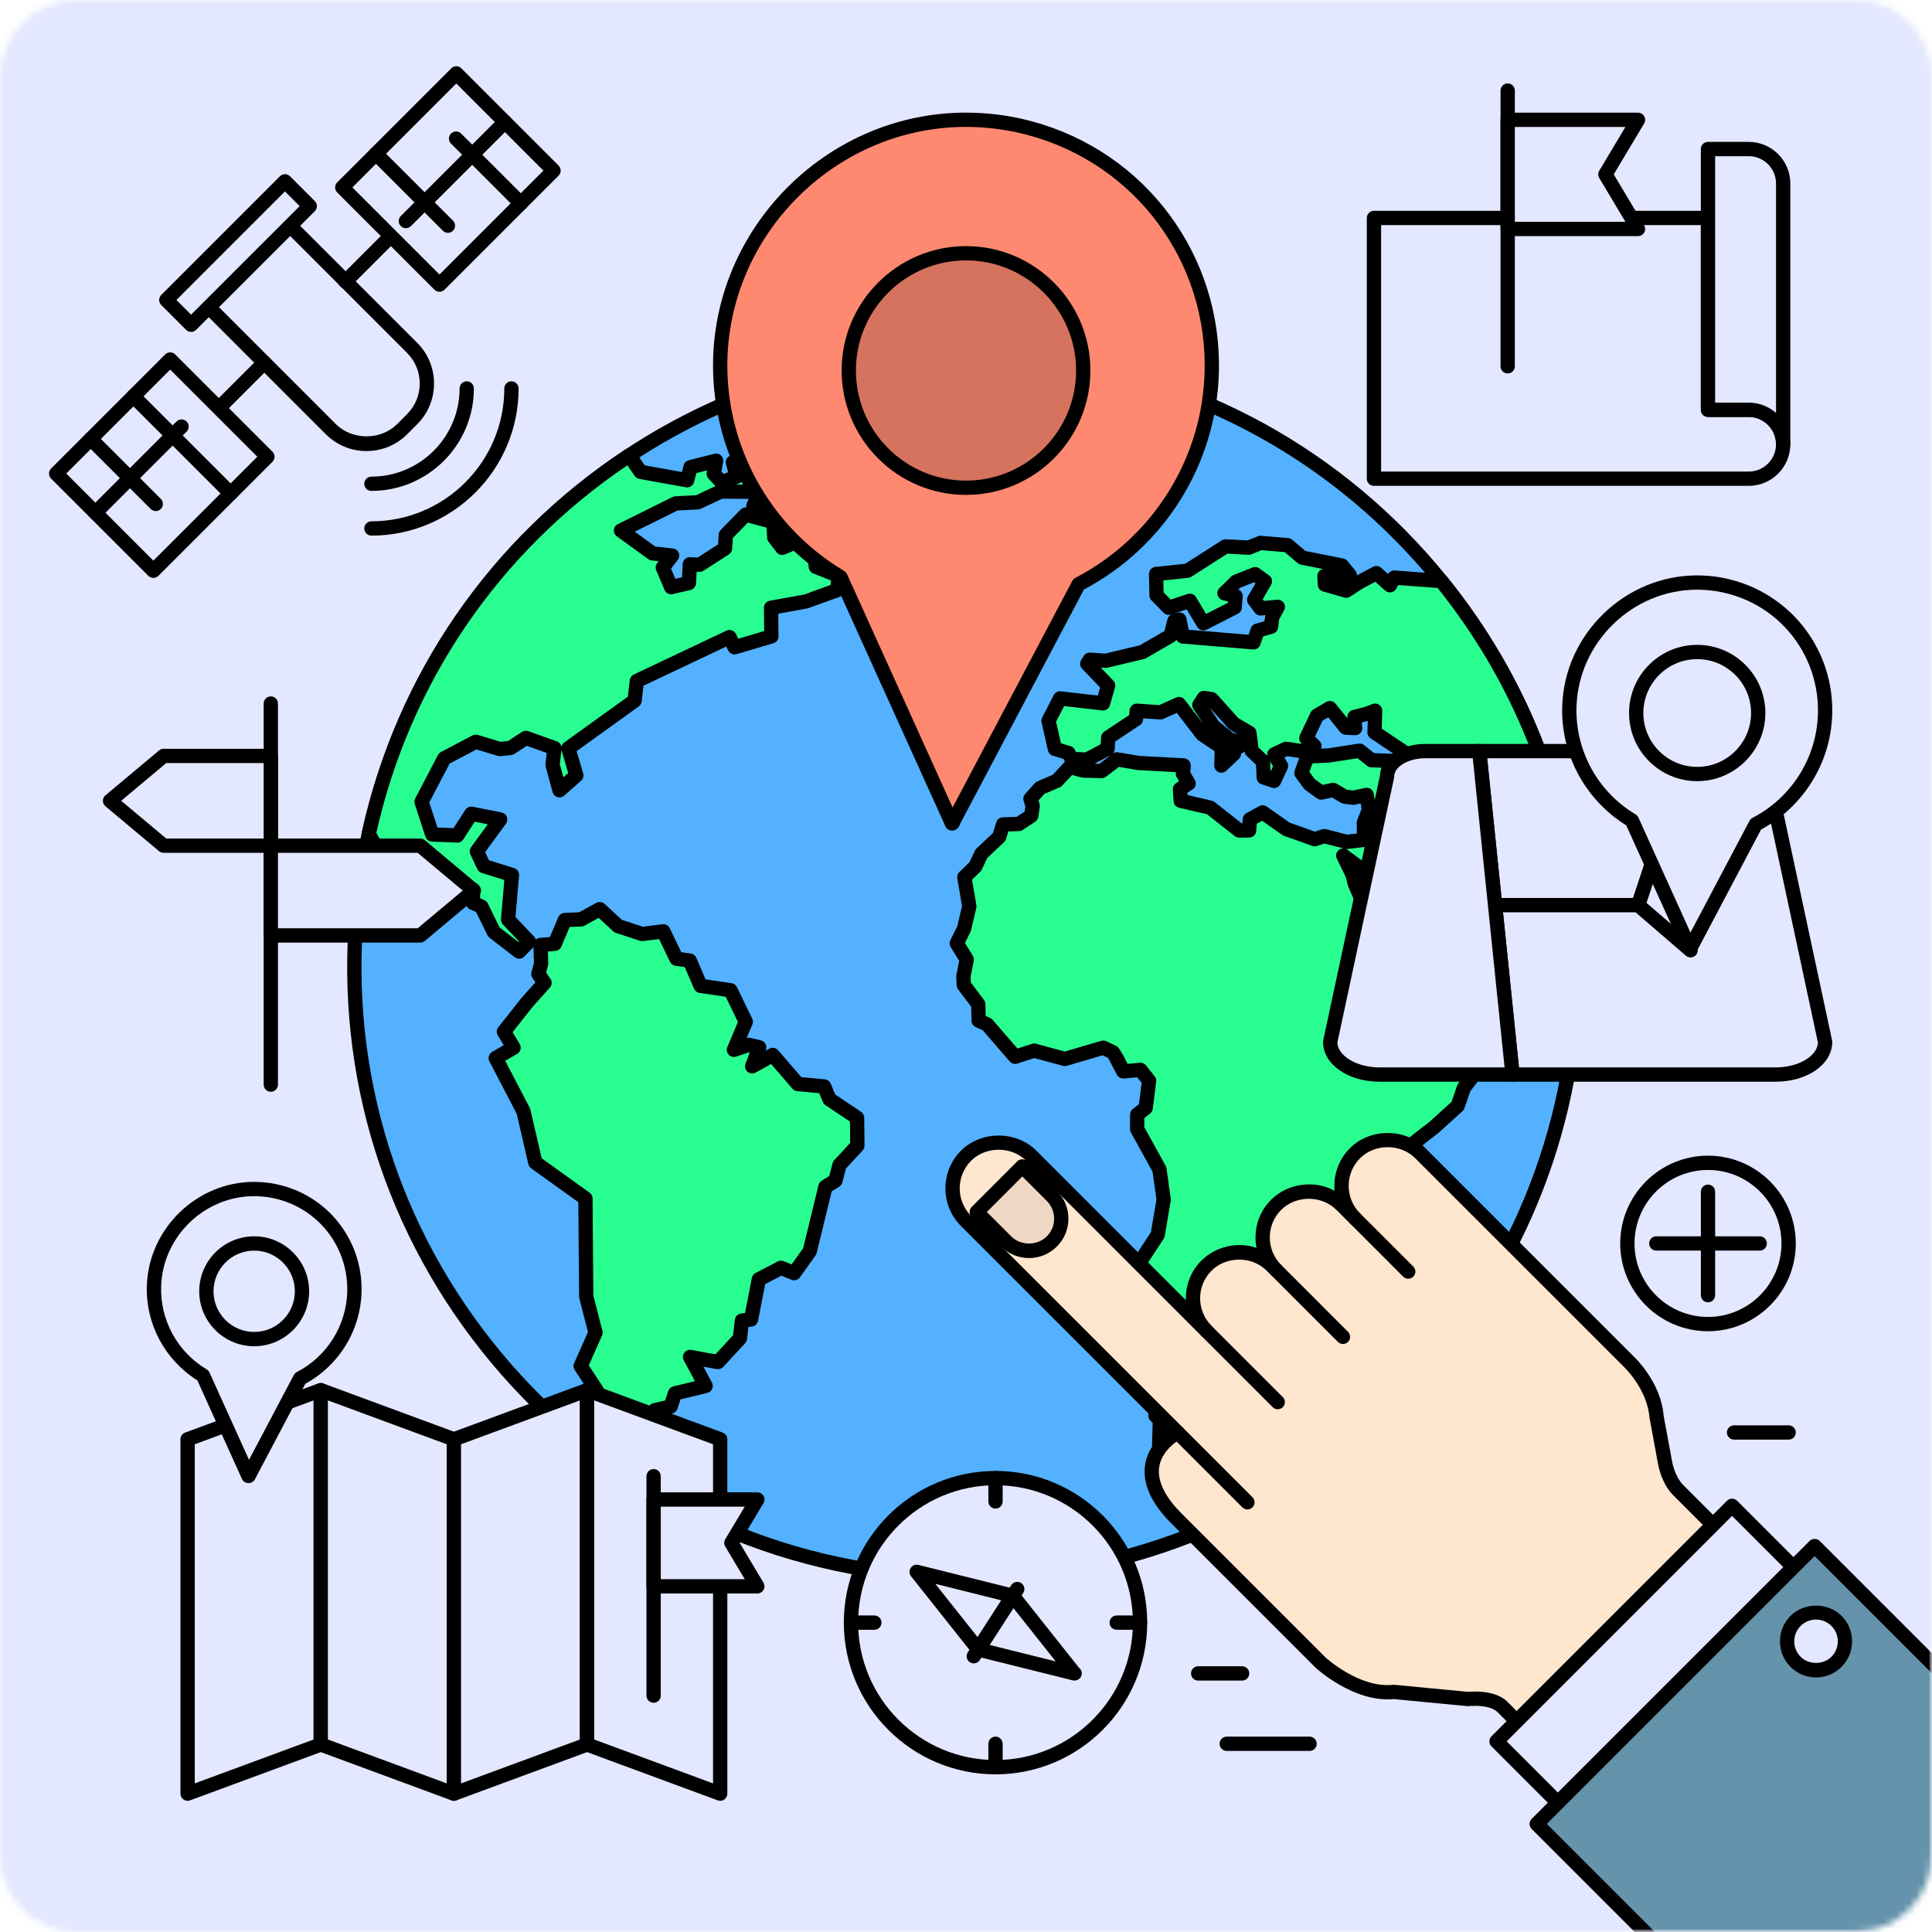 <svg width="300" height="300" viewBox="0 0 300 300" fill="none" xmlns="http://www.w3.org/2000/svg">
<g clip-path="url(#clip0_371_568)">
<mask id="mask0_371_568" style="mask-type:luminance" maskUnits="userSpaceOnUse" x="0" y="0" width="300" height="300">
<path d="M288 0H12C5.373 0 0 5.373 0 12V288C0 294.627 5.373 300 12 300H288C294.627 300 300 294.627 300 288V12C300 5.373 294.627 0 288 0Z" fill="white"/>
</mask>
<g mask="url(#mask0_371_568)">
<path d="M299.998 0H0V300H299.998V0Z" fill="#E3E7FF"/>
<path d="M244.72 142.925C243.27 123.239 235.728 104.957 223.789 90.222C208.681 71.571 186.544 58.595 160.813 55.647C137.755 53.006 115.686 58.859 97.723 70.717C77.651 83.968 62.709 104.716 57.261 129.504C56.567 132.667 56.026 135.897 55.648 139.186C49.676 191.299 87.078 238.381 139.19 244.353C191.3 250.324 238.382 212.924 244.355 160.812C245.049 154.761 245.15 148.785 244.72 142.925Z" fill="#53B1FF"/>
<path d="M150.125 246.089C150.122 246.089 150.122 246.089 150.119 246.089C146.45 246.089 142.73 245.875 139.064 245.456C113.566 242.533 90.732 229.857 74.77 209.762C58.806 189.666 51.625 164.559 54.547 139.06C54.922 135.784 55.471 132.489 56.178 129.266C61.558 104.788 76.094 83.665 97.112 69.79C112.849 59.402 131.101 53.912 149.893 53.912C153.557 53.912 157.275 54.124 160.941 54.545C186.087 57.426 208.714 69.849 224.653 89.522C237.064 104.842 244.386 123.28 245.826 142.842C246.269 148.856 246.145 154.945 245.458 160.938C239.894 209.482 198.91 246.089 150.125 246.089ZM149.893 56.131C131.536 56.131 113.707 61.495 98.335 71.643C77.803 85.198 63.601 105.832 58.345 129.742C57.655 132.891 57.118 136.111 56.751 139.312C53.897 164.223 60.913 188.752 76.507 208.382C92.101 228.013 114.408 240.396 139.318 243.25C142.9 243.662 146.534 243.87 150.121 243.87C197.779 243.872 237.818 208.111 243.254 160.686C243.925 154.828 244.046 148.882 243.613 143.007C242.206 123.896 235.054 105.885 222.928 90.921C207.358 71.7 185.254 59.564 160.687 56.748C157.106 56.339 153.474 56.131 149.893 56.131Z" fill="black"/>
<path d="M215.83 90.881L213.735 89L211.171 90.347L209.049 91.72L205.729 90.77L205.658 89.442L209.598 89.321L208.38 87.816L202.208 86.587L199.941 84.663L195.733 84.305L193.91 85.039L190.302 84.848L184.401 88.622L179.521 89.132L179.59 92.445L181.48 94.377L184.761 93.285L186.869 96.785L191.728 94.31L191.856 92.559L190.14 92.112L191.934 90.333L194.903 89.154L196.42 90.248L194.747 93.137L195.737 94.468L198.422 94.232L197.538 95.867L197.373 97.317L195.267 97.921L194.66 99.74L183.654 98.825L183.135 96.208L182.366 96.418L181.779 98.711L177.41 101.244L171.715 102.604L169.221 102.443L168.828 103.069L172.068 106.448L171.28 109.215L164.607 108.447L162.817 111.923L163.808 116.286L165.923 116.927L166.389 117.849L168.788 117.951L171.991 116.256L172.088 114.527L176.392 111.665L176.518 110.363L180.217 110.611L183.073 109.323L186.686 114.014L189.733 116.078L189.659 118.878L191.61 117.038L191.217 116.123L192.392 115.961L192.65 115.341L190.923 114.795L188.398 112.743L186.24 109.462L186.937 108.374L188.158 108.564L191.595 112.388L194.017 113.808L194.349 116.556L196.12 118.25L196.235 120.722L197.838 121.256L198.922 118.944L197.886 117.135L199.7 116.273L202.978 116.75L204.101 115.834L202.848 114.624L204.517 111.11L206.515 109.949L208.977 112.988L210.386 113.051L210.334 111.329L212.1 110.885L213.528 110.352L213.493 112.386L213.439 113.723L217.871 116.693L217.624 118.206L212.969 118.044L211.125 116.565L206.316 117.307L203.021 117.451L202.078 120.026L203.346 121.763L205.135 123.062L207.021 122.657L208.791 123.702L210.163 123.863L212.226 123.426L212.556 125.775L211.784 127.724L211.799 130.412L209.127 130.727L205.627 129.828L204.156 130.307L199.739 128.733L196.059 126.146L194.07 127.238L193.972 128.94L192.429 128.964L187.915 125.412L183.338 124.343L183.223 122.538L184.569 121.649L183.674 120.131C183.674 120.131 183.843 118.856 183.772 118.847C183.696 118.839 176.779 118.469 176.779 118.469L173.439 117.912L171.069 119.73L168.145 119.643L166.123 119.089L164.11 121.242L161.496 122.361L160.012 124.03L160.354 125.136L160.131 126.677L158.196 127.948L155.751 128.015L155.155 129.961L152.399 132.553L151.447 134.555L149.744 136.199L150.516 140.737L149.694 144.221L148.565 146.48L150.117 148.991L149.593 151.616L149.662 152.966L151.907 155.933L151.963 158.475L153.285 159.073L157.633 164.096L160.576 163.14L165.348 164.435L171.314 162.681L172.824 163.398L173.578 164.63L174.421 166.367L177.085 166.125L178.433 167.823L177.9 172.037L176.586 173.079L176.578 175.313L180.036 181.576L180.691 186.274L180.273 189.061L179.768 191.735L176.812 196.269L176.608 200.222L178.674 206.918L178.45 213.209L179.49 217.155L179.43 219.833L180.106 220.458L179.998 224.422L188.883 224.544L196.946 217.515L198.376 216.734L198.894 213.515L203.227 210.431L203.129 206.492L212.166 200.52L212.747 195.464L213.534 193.568L212.665 190.085L216.141 180.145L222.748 174.987L226.352 171.722L227.323 168.902L230.179 165.24L230.614 161.421L225.472 162.921L222.18 162.147L220.47 160.164L220.89 158.669L219.52 156.721L217.302 154.829L215.982 150.305L213.594 148.588L214.04 145.556L210.371 137.23L209.994 135.746L208.585 132.85L211.199 134.79L213.765 138.415L214.467 140.534L215.614 141.358L216.573 146.442L218.058 147.356L220.713 152.831L220.75 154.673L222.687 154.696L221.775 156.581L222.214 158.82L225.313 158.228L233.226 155.111L235.9 154.768L238.698 152.059L240.65 148.904L236.94 143.108L236.656 141.236L234.166 143.438L231.49 143.378L230.985 140.837L229.94 140.417L227.357 136.493L227.075 134.621L228.841 134.824L232.963 139.62L235.395 140.101L236.931 139.28L238.639 142.16L244.72 142.922C243.27 123.236 235.728 104.955 223.79 90.219L216.491 89.689L215.83 90.881Z" fill="#29FF91"/>
<path d="M188.882 225.656C188.876 225.656 188.872 225.656 188.867 225.656L179.981 225.532C179.685 225.528 179.402 225.405 179.196 225.19C178.99 224.977 178.88 224.689 178.887 224.392L178.982 220.932L178.676 220.65C178.442 220.435 178.313 220.128 178.32 219.809L178.377 217.288L177.377 213.492C177.348 213.388 177.336 213.28 177.341 213.171L177.557 207.067L175.547 200.55C175.508 200.427 175.493 200.296 175.499 200.167L175.703 196.214C175.713 196.017 175.775 195.828 175.881 195.663L178.718 191.314L179.57 186.269L178.966 181.935L175.607 175.851C175.515 175.685 175.467 175.498 175.469 175.31L175.477 173.076C175.478 172.738 175.633 172.421 175.896 172.211L176.856 171.45L177.273 168.147L176.588 167.285L174.522 167.473C174.061 167.495 173.624 167.268 173.423 166.851L172.052 164.262L171.22 163.865L165.66 165.499C165.465 165.56 165.255 165.562 165.057 165.506L160.604 164.298L157.975 165.152C157.551 165.289 157.086 165.159 156.794 164.823L152.606 159.984L151.506 159.485C151.118 159.31 150.863 158.926 150.854 158.499L150.806 156.317L148.777 153.637C148.643 153.459 148.565 153.247 148.553 153.023L148.484 151.673C148.48 151.582 148.487 151.489 148.505 151.4L148.943 149.202L147.621 147.063C147.419 146.736 147.401 146.328 147.573 145.984L148.644 143.841L149.384 140.703L148.65 136.386C148.589 136.024 148.709 135.656 148.974 135.402L150.532 133.897L151.397 132.078C151.457 131.952 151.539 131.839 151.64 131.745L154.181 129.355L154.691 127.69C154.83 127.235 155.244 126.919 155.721 126.906L157.85 126.847L159.105 126.024L159.221 125.225L158.952 124.358C158.837 123.987 158.925 123.582 159.183 123.292L160.668 121.623C160.776 121.502 160.91 121.405 161.06 121.342L163.458 120.313L165.312 118.332C165.329 118.314 165.345 118.297 165.362 118.281L165.144 117.85L163.484 117.348C163.103 117.232 162.813 116.921 162.724 116.532L161.733 112.168C161.676 111.913 161.71 111.646 161.83 111.414L163.62 107.939C163.832 107.529 164.289 107.29 164.733 107.345L170.469 108.004L170.825 106.755L168.027 103.836C167.675 103.469 167.617 102.91 167.887 102.478L168.279 101.852C168.496 101.508 168.891 101.313 169.292 101.334L171.618 101.485L176.993 100.202L180.819 97.984L181.29 96.141C181.377 95.801 181.617 95.527 181.934 95.393L181.829 95.428C181.425 95.56 180.983 95.452 180.686 95.15L178.796 93.219C178.599 93.017 178.487 92.749 178.479 92.466L178.41 89.152C178.398 88.576 178.83 88.086 179.405 88.027L184.024 87.544L189.703 83.911C189.897 83.787 190.129 83.726 190.359 83.738L193.723 83.915L195.317 83.273C195.477 83.207 195.652 83.174 195.826 83.198L200.034 83.556C200.264 83.576 200.482 83.666 200.658 83.815L202.706 85.555L208.596 86.727C208.85 86.777 209.079 86.915 209.241 87.117L210.459 88.622C210.627 88.829 210.711 89.085 210.707 89.341L213.218 88.016C213.626 87.803 214.128 87.861 214.475 88.173L215.535 89.125C215.75 88.763 216.147 88.555 216.57 88.583L223.869 89.114C224.175 89.135 224.459 89.284 224.652 89.521C236.998 104.76 244.307 123.084 245.802 142.533C245.848 142.654 245.873 142.786 245.873 142.923C245.874 143.545 245.314 144.036 244.742 144.032C244.688 144.032 244.634 144.03 244.581 144.024L238.5 143.261C238.443 143.254 238.386 143.241 238.331 143.226L241.583 148.306C241.814 148.666 241.817 149.125 241.592 149.487L239.64 152.643C239.591 152.721 239.534 152.792 239.468 152.857L236.67 155.566C236.499 155.733 236.276 155.839 236.039 155.869L233.502 156.194L225.719 159.261L222.42 159.911C222.174 159.957 221.93 159.919 221.719 159.816L221.699 159.891L222.783 161.15L225.44 161.774L230.301 160.355C230.66 160.257 231.044 160.333 231.327 160.574C231.612 160.812 231.756 161.178 231.714 161.547L231.279 165.366C231.256 165.569 231.177 165.762 231.051 165.922L228.31 169.437L227.399 172.083C227.338 172.259 227.234 172.417 227.095 172.543L223.491 175.809L217.077 180.819L213.819 190.14L214.608 193.299C214.666 193.531 214.647 193.774 214.556 193.993L213.83 195.745L213.266 200.646C213.228 200.973 213.049 201.265 212.776 201.445L204.252 207.079L204.335 210.402C204.343 210.77 204.168 211.119 203.868 211.333L199.914 214.149L199.47 216.909C199.416 217.25 199.206 217.544 198.905 217.707L197.582 218.431L189.609 225.381C189.408 225.558 189.149 225.656 188.882 225.656ZM181.136 223.329L188.472 223.43L196.217 216.679C196.277 216.627 196.343 216.58 196.415 216.543L197.367 216.023L197.798 213.34C197.846 213.045 198.008 212.784 198.25 212.612L202.101 209.871L202.019 206.522C202.01 206.139 202.197 205.779 202.515 205.569L211.121 199.88L211.643 195.34C211.655 195.236 211.682 195.136 211.721 195.041L212.367 193.483L211.586 190.356C211.534 190.146 211.544 189.925 211.616 189.721L215.091 179.781C215.162 179.579 215.288 179.403 215.457 179.271L222.065 174.114L225.394 171.093L226.273 168.542C226.313 168.427 226.371 168.319 226.448 168.221L229.11 164.806L229.322 162.955L225.782 163.989C225.596 164.039 225.404 164.045 225.218 164.002L221.925 163.228C221.697 163.176 221.492 163.051 221.339 162.874L219.629 160.89C219.386 160.609 219.3 160.225 219.401 159.865L219.68 158.879L218.693 157.477L216.581 155.676C216.417 155.536 216.296 155.349 216.236 155.141L215.024 150.985L212.945 149.491C212.609 149.249 212.435 148.839 212.495 148.428L212.895 145.712L209.355 137.679L208.948 136.136L207.587 133.338C207.363 132.879 207.483 132.325 207.876 131.999C208.089 131.82 208.354 131.724 208.617 131.743L205.664 130.984L204.499 131.364C204.266 131.438 204.014 131.434 203.783 131.354L199.367 129.779C199.272 129.746 199.183 129.699 199.101 129.642L195.987 127.453L195.143 127.915L195.08 129.004C195.047 129.584 194.571 130.041 193.99 130.05L192.447 130.074C192.197 130.073 191.943 129.994 191.744 129.837L187.424 126.436L183.086 125.423C182.61 125.311 182.264 124.902 182.232 124.413L182.117 122.609C182.092 122.213 182.28 121.833 182.613 121.612L183.079 121.306L182.719 120.696C182.594 120.483 182.543 120.232 182.575 119.987C182.575 119.985 182.58 119.949 182.588 119.893C180.648 119.788 176.72 119.579 176.72 119.579L173.733 119.086L171.743 120.611C171.541 120.766 171.296 120.834 171.036 120.84L168.113 120.753C168.023 120.75 167.937 120.737 167.852 120.714L166.476 120.337L164.921 122.001C164.816 122.113 164.689 122.202 164.547 122.263L162.161 123.285L161.258 124.301L161.414 124.809C161.463 124.968 161.477 125.133 161.453 125.297L161.229 126.838C161.184 127.152 161.006 127.431 160.74 127.606L158.805 128.877C158.633 128.989 158.432 129.052 158.226 129.059L156.579 129.103L156.216 130.288C156.161 130.472 156.056 130.639 155.915 130.771L153.311 133.22L152.45 135.033C152.393 135.154 152.315 135.262 152.219 135.355L150.936 136.593L151.61 140.552C151.634 140.7 151.63 140.849 151.596 140.992L150.775 144.477C150.754 144.561 150.725 144.642 150.687 144.719L149.835 146.425L151.061 148.41C151.209 148.648 151.26 148.934 151.205 149.209L150.708 151.699L150.752 152.57L152.793 155.264C152.933 155.451 153.012 155.676 153.017 155.91L153.057 157.752L153.743 158.064C153.89 158.129 154.019 158.227 154.125 158.348L157.991 162.814L160.235 162.087C160.436 162.019 160.656 162.015 160.866 162.071L165.336 163.282L171.002 161.618C171.263 161.538 171.544 161.566 171.79 161.679L173.3 162.399C173.495 162.489 173.658 162.637 173.771 162.821L174.525 164.052L175.083 165.194L176.984 165.021C177.362 164.995 177.721 165.144 177.954 165.436L179.302 167.136C179.487 167.37 179.572 167.668 179.534 167.963L179.001 172.176C178.964 172.464 178.817 172.726 178.59 172.906L177.693 173.617L177.688 175.03L181.007 181.039C181.073 181.158 181.116 181.288 181.135 181.423L181.79 186.121C181.805 186.227 181.803 186.333 181.788 186.439L180.858 191.942C180.831 192.085 180.776 192.221 180.697 192.342L177.904 196.624L177.726 200.083L179.735 206.591C179.77 206.71 179.786 206.834 179.782 206.958L179.565 213.086L180.563 216.872C180.59 216.974 180.602 217.078 180.6 217.182L180.551 219.36L180.859 219.644C181.094 219.861 181.224 220.168 181.215 220.489L181.136 223.329ZM222.935 156.733L223.089 157.527L225.105 157.141L232.818 154.081C232.904 154.046 232.993 154.024 233.084 154.012L235.392 153.717L237.825 151.359L239.338 148.917L236.005 143.709C235.946 143.618 235.901 143.518 235.872 143.412L234.9 144.272C234.692 144.454 234.428 144.567 234.14 144.549L231.464 144.489C230.943 144.476 230.502 144.105 230.401 143.596L230.013 141.646L229.526 141.448C229.316 141.364 229.136 141.219 229.013 141.03L226.43 137.103C226.341 136.971 226.282 136.819 226.259 136.659L225.977 134.788C225.926 134.446 226.037 134.101 226.276 133.852C226.515 133.604 226.86 133.474 227.201 133.521L228.968 133.724C229.245 133.755 229.5 133.891 229.682 134.103L233.554 138.607L235.22 138.936L236.406 138.301C236.933 138.022 237.582 138.204 237.884 138.715L239.315 141.127L243.503 141.654C241.877 123.205 234.885 105.83 223.227 91.293L217.116 90.849L216.799 91.42C216.635 91.715 216.345 91.919 216.012 91.976C215.679 92.029 215.339 91.932 215.088 91.707L213.566 90.341L211.685 91.33L209.65 92.651C209.381 92.825 209.052 92.875 208.742 92.786L205.422 91.835C204.966 91.706 204.645 91.302 204.619 90.829L204.548 89.501C204.533 89.204 204.636 88.911 204.839 88.692C204.995 88.522 205.197 88.406 205.419 88.359L201.989 87.675C201.804 87.638 201.632 87.555 201.488 87.434L199.492 85.738L195.9 85.432L194.324 86.068C194.173 86.129 194.01 86.158 193.85 86.147L190.598 85.975L184.997 89.557C184.85 89.65 184.686 89.708 184.514 89.725L180.648 90.129L180.687 91.983L181.785 93.105L184.409 92.233C184.898 92.07 185.441 92.266 185.709 92.713L187.284 95.328L190.665 93.606L190.68 93.401L189.858 93.187C189.473 93.086 189.17 92.786 189.066 92.401C188.963 92.016 189.074 91.606 189.356 91.325L191.151 89.546C191.257 89.441 191.384 89.357 191.522 89.302L194.492 88.123C194.84 87.984 195.241 88.031 195.549 88.255L197.067 89.35C197.529 89.682 197.664 90.311 197.378 90.805L196.071 93.062L196.256 93.308L198.323 93.127C198.723 93.094 199.124 93.281 199.347 93.623C199.572 93.964 199.59 94.401 199.397 94.76L198.614 96.206L198.473 97.444C198.423 97.889 198.108 98.261 197.677 98.384L196.133 98.827L195.71 100.092C195.548 100.579 195.08 100.903 194.565 100.846L183.559 99.931C183.181 99.899 182.853 99.679 182.678 99.358C182.587 99.485 182.47 99.591 182.333 99.671L177.965 102.205C177.872 102.259 177.771 102.3 177.665 102.324L171.971 103.684C171.862 103.711 171.75 103.716 171.641 103.712L170.936 103.667L172.866 105.68C173.139 105.965 173.241 106.374 173.133 106.753L172.344 109.52C172.196 110.043 171.698 110.382 171.149 110.317L165.239 109.638L163.985 112.072L164.744 115.413L166.241 115.866C166.531 115.953 166.773 116.157 166.91 116.428L167.083 116.769L168.53 116.831L170.914 115.569L170.976 114.465C170.996 114.116 171.179 113.797 171.47 113.604L175.334 111.034L175.409 110.258C175.467 109.66 175.971 109.23 176.588 109.257L180.011 109.486L182.613 108.313C183.08 108.102 183.633 108.24 183.948 108.648L186.845 112.408L185.309 110.073C185.067 109.707 185.066 109.233 185.301 108.864L185.999 107.776C186.237 107.407 186.673 107.217 187.103 107.279L188.323 107.469C188.576 107.508 188.807 107.633 188.978 107.823L192.299 111.519L194.574 112.853C194.873 113.027 195.072 113.333 195.114 113.676L195.398 116.03L196.796 117.367C196.757 117.181 196.765 116.989 196.823 116.804C196.914 116.509 197.126 116.266 197.405 116.133L199.22 115.272C199.418 115.18 199.637 115.147 199.854 115.177L202.166 115.513L202.072 115.422C201.73 115.091 201.636 114.579 201.842 114.148L203.51 110.634C203.606 110.432 203.762 110.263 203.955 110.151L205.953 108.991C206.427 108.712 207.029 108.827 207.372 109.251L209.225 111.538L209.219 111.363C209.204 110.841 209.553 110.38 210.057 110.253L211.824 109.809L213.136 109.312C213.477 109.183 213.864 109.235 214.163 109.446C214.463 109.657 214.639 110.004 214.632 110.371L214.567 113.147L218.483 115.771C218.844 116.014 219.03 116.443 218.96 116.872L218.714 118.385C218.624 118.936 218.135 119.356 217.58 119.314L212.925 119.153C212.686 119.145 212.456 119.06 212.269 118.909L210.808 117.737L206.481 118.404L203.804 118.527L203.319 119.852L204.134 120.968L205.383 121.875L206.783 121.574C207.056 121.516 207.341 121.56 207.581 121.703L209.149 122.629L210.107 122.741L211.992 122.342C212.292 122.281 212.608 122.343 212.859 122.52C213.111 122.695 213.278 122.97 213.321 123.274L213.65 125.622C213.677 125.812 213.653 126.006 213.583 126.184L212.891 127.933L212.904 130.407C212.908 130.973 212.486 131.449 211.925 131.516L209.253 131.831C209.175 131.842 209.098 131.843 209.021 131.835C209.098 131.867 209.172 131.91 209.243 131.962L211.856 133.903C211.95 133.972 212.033 134.057 212.1 134.152L214.667 137.777C214.73 137.866 214.779 137.965 214.814 138.069L215.402 139.846L216.256 140.46C216.488 140.627 216.646 140.876 216.699 141.156L217.568 145.758L218.636 146.415C218.816 146.525 218.96 146.686 219.051 146.877L221.706 152.351C221.777 152.494 221.814 152.652 221.818 152.812L221.833 153.579L222.696 153.59C223.076 153.594 223.427 153.794 223.626 154.117C223.826 154.439 223.847 154.84 223.682 155.183L222.935 156.733ZM218.273 154.202L220.24 155.877C220.311 155.938 220.374 156.008 220.428 156.086L220.674 156.435C220.691 156.32 220.724 156.207 220.775 156.101L220.928 155.787L220.735 155.784C220.137 155.778 219.651 155.297 219.639 154.697L219.608 153.097L217.2 148.135L215.991 147.389C215.726 147.225 215.54 146.958 215.483 146.65L214.605 142.002L213.819 141.439C213.629 141.302 213.487 141.109 213.413 140.886L212.763 138.925L211.569 137.236L215.055 145.112C215.139 145.302 215.168 145.513 215.138 145.721L214.79 148.083L216.629 149.405C216.83 149.55 216.977 149.758 217.046 149.997L218.273 154.202ZM232.404 142.29L233.756 142.323L235.061 141.168L232.748 140.71C232.503 140.662 232.283 140.535 232.121 140.346L228.408 136.025L228.417 136.088L230.675 139.521L231.398 139.811C231.746 139.951 231.999 140.257 232.072 140.623L232.404 142.29ZM205.627 128.719C205.721 128.719 205.812 128.731 205.904 128.754L209.203 129.603L210.684 129.427L210.674 127.731C210.674 127.59 210.701 127.449 210.752 127.317L211.415 125.64L211.292 124.759L210.393 124.95C210.273 124.976 210.158 124.984 210.035 124.966L208.662 124.806C208.509 124.788 208.361 124.738 208.227 124.66L206.831 123.834L205.368 124.149C205.065 124.216 204.74 124.149 204.483 123.962L202.694 122.661C202.601 122.594 202.518 122.511 202.45 122.418L201.182 120.682C200.963 120.384 200.909 119.994 201.036 119.647L201.751 117.694L199.871 117.421L199.443 117.625L199.884 118.394C200.063 118.708 200.079 119.089 199.925 119.417L198.841 121.728C198.603 122.236 198.022 122.485 197.487 122.31L195.884 121.777C195.447 121.632 195.146 121.234 195.125 120.776L195.03 118.746L193.581 117.36C193.395 117.182 193.277 116.946 193.247 116.691L193.244 116.673C193.107 116.837 192.925 116.96 192.719 117.022C192.723 117.328 192.602 117.628 192.371 117.846L190.421 119.687C190.094 119.994 189.614 120.075 189.206 119.893C188.796 119.71 188.537 119.299 188.549 118.851L188.607 116.658L186.063 114.935C185.964 114.869 185.878 114.786 185.807 114.693L182.729 110.697L180.672 111.625C180.506 111.699 180.321 111.726 180.141 111.72L177.518 111.543L177.495 111.773C177.464 112.105 177.284 112.406 177.005 112.591L173.165 115.145L173.097 116.32C173.084 116.574 172.983 116.81 172.82 116.994C173.054 116.835 173.342 116.775 173.622 116.82L176.961 117.377C183.789 117.735 183.855 117.742 183.898 117.747C184.195 117.781 184.472 117.937 184.655 118.173C184.933 118.532 184.952 118.856 184.823 119.897L185.526 121.088C185.826 121.597 185.675 122.252 185.181 122.578L184.373 123.111L184.394 123.451L188.168 124.333C188.327 124.37 188.474 124.441 188.602 124.541L192.807 127.85L192.924 127.848L192.963 127.175C192.985 126.794 193.202 126.45 193.538 126.266L195.527 125.175C195.896 124.972 196.352 124.999 196.698 125.24L200.255 127.74L204.173 129.136L205.284 128.775C205.395 128.738 205.511 128.719 205.627 128.719ZM197.228 118.221L197.3 119.787L197.67 118.996L197.228 118.221ZM169.958 118.587L170.706 118.61L172.473 117.256L169.958 118.587ZM213.374 116.948L216.413 117.054L212.819 114.645C212.499 114.43 212.312 114.063 212.328 113.679L212.388 111.948L211.467 112.183L211.484 112.707C211.518 112.815 211.538 112.93 211.538 113.05C211.538 113.671 211.049 114.2 210.405 114.16C210.383 114.159 210.36 114.161 210.335 114.159L208.926 114.097C208.608 114.083 208.313 113.933 208.112 113.688L206.249 111.386L205.37 111.897L204.191 114.38L204.87 115.036C205.097 115.257 205.22 115.563 205.206 115.881C205.202 116.008 205.175 116.133 205.127 116.249L206.267 116.199L210.955 115.468C211.265 115.42 211.577 115.505 211.818 115.701L213.374 116.948ZM191.457 113.801L192.222 114.044L191.031 113.345C190.933 113.287 190.844 113.215 190.767 113.13L187.824 109.856L189.23 111.99L191.457 113.801ZM184.58 97.789L193.883 98.563L194.214 97.571C194.33 97.224 194.609 96.957 194.96 96.856L196.355 96.456L196.436 95.743C196.445 95.666 196.46 95.59 196.485 95.516L195.834 95.573C195.454 95.609 195.077 95.44 194.847 95.131L193.857 93.8C193.592 93.445 193.565 92.966 193.787 92.582L194.956 90.561L194.746 90.41L192.552 91.281L192.291 91.54C192.722 91.724 192.996 92.164 192.962 92.641L192.833 94.391C192.806 94.778 192.576 95.123 192.231 95.298L187.373 97.773C186.85 98.038 186.218 97.855 185.918 97.358L184.268 94.619L182.102 95.34L182.844 95.138C183.143 95.056 183.458 95.103 183.72 95.266C183.981 95.427 184.163 95.692 184.224 95.993L184.58 97.789Z" fill="black"/>
<path d="M64.248 133.561L65.93 132.76L69.785 137.724L73.465 138.145L73.43 140.181L74.754 140.779L76.687 144.73L80.614 147.763L82.135 146.2L78.898 142.794L79.493 135.853L75.124 134.485L74.045 132.198L77.671 127.245L73.187 126.358L71.011 129.726L67.114 129.578L65.457 124.501L68.992 117.749L73.871 115.177L77.618 116.314L79.281 116.131L81.658 114.579L86.096 116.17L85.801 118.745L86.876 122.707L89.489 120.4L88.256 116.192L98.537 108.795L98.888 105.742L113.276 98.928L114.065 100.51L119.777 98.815L119.725 94.371L125.056 93.418L129.995 91.634L130.249 89.427L126.682 88.011L126.205 83.073L121.463 85.065L120.23 83.47L120.095 81.067L115.792 79.906L112.71 83.056L112.58 85.164L108.636 87.694L107.114 87.632L106.969 90.525L104.21 91.176L102.921 88.122L104.362 86.273L101.308 85.923L96.433 82.382L104.917 78.172L108.33 78.002L111.914 76.326L116.682 76.362L117.722 74.866L121.603 73.546L124.325 75.4L120.955 77.872L117.478 77.449L116.972 78.583L120.795 79.294L121.45 80.09L125.877 81.37L129.091 78.706L133.457 77.688L130.846 75.525L128.467 72.444L122.962 72.087L119.428 71.061L113.802 71.783L114.391 74.011L112.077 74.916L110.815 73.554L111.195 71.533L107.227 72.544L106.696 74.572L99.463 73.273L97.722 70.717C77.65 83.967 62.708 104.715 57.26 129.504L59.241 132.988L64.248 133.561Z" fill="#29FF91"/>
<path d="M80.614 148.873C80.375 148.873 80.136 148.798 79.936 148.641L76.009 145.607C75.874 145.503 75.764 145.371 75.69 145.217L73.933 141.626L72.973 141.193C72.569 141.009 72.313 140.605 72.32 140.161L72.338 139.134L69.658 138.826C69.362 138.792 69.091 138.64 68.909 138.403L65.602 134.145L64.726 134.563C64.538 134.651 64.321 134.687 64.123 134.663L59.117 134.09C58.765 134.05 58.453 133.844 58.278 133.536L56.297 130.051C56.162 129.813 56.12 129.532 56.178 129.265C61.558 104.788 76.094 83.665 97.112 69.79C97.618 69.46 98.299 69.591 98.64 70.092L100.118 72.262L105.884 73.299L106.154 72.263C106.258 71.872 106.563 71.569 106.954 71.47L110.922 70.459C111.293 70.36 111.677 70.465 111.956 70.724C112.232 70.983 112.357 71.365 112.286 71.739L112.01 73.209L112.378 73.606L113.066 73.338L112.73 72.067C112.649 71.758 112.705 71.428 112.882 71.163C113.06 70.898 113.345 70.723 113.662 70.682L119.288 69.961C119.44 69.945 119.591 69.954 119.738 69.996L123.156 70.987L128.539 71.337C128.858 71.357 129.151 71.513 129.345 71.766L131.65 74.749L134.166 76.835C134.491 77.104 134.635 77.533 134.539 77.944C134.441 78.354 134.12 78.674 133.709 78.769L129.599 79.727L126.737 82.1C126.751 82.106 126.762 82.113 126.774 82.12C127.078 82.302 127.276 82.615 127.309 82.966L127.721 87.229L130.658 88.395C131.125 88.581 131.408 89.055 131.351 89.554L131.098 91.76C131.05 92.179 130.769 92.534 130.373 92.677L125.434 94.46L120.846 95.295L120.887 98.802C120.893 99.298 120.569 99.736 120.093 99.879L114.38 101.575C113.87 101.726 113.312 101.488 113.073 101.005L112.769 100.396L99.92 106.481L99.64 108.922C99.604 109.233 99.44 109.514 99.186 109.696L89.543 116.635L90.556 120.088C90.676 120.501 90.548 120.948 90.226 121.232L87.611 123.54C87.325 123.793 86.926 123.882 86.558 123.771C86.191 123.661 85.906 123.369 85.807 122.998L84.731 119.035C84.695 118.9 84.684 118.758 84.701 118.62L84.895 116.917L81.804 115.81L79.888 117.06C79.742 117.154 79.576 117.214 79.403 117.234L77.741 117.418C77.591 117.434 77.44 117.418 77.296 117.376L73.986 116.371L69.815 118.57L66.657 124.602L67.93 128.5L70.423 128.594L72.256 125.757C72.503 125.376 72.953 125.182 73.403 125.271L77.887 126.157C78.259 126.231 78.567 126.49 78.704 126.843C78.842 127.197 78.791 127.595 78.566 127.902L75.331 132.322L75.92 133.572L79.825 134.796C80.321 134.95 80.644 135.432 80.599 135.949L80.046 142.392L82.939 145.437C83.35 145.87 83.345 146.548 82.931 146.976L81.409 148.539C81.193 148.761 80.905 148.873 80.614 148.873ZM77.57 144.01L80.509 146.281L80.596 146.193L78.094 143.56C77.875 143.329 77.765 143.016 77.792 142.699L78.311 136.647L74.794 135.544C74.498 135.45 74.254 135.238 74.122 134.959L73.042 132.672C72.869 132.305 72.91 131.872 73.151 131.543L75.746 127.996L73.711 127.594L71.944 130.329C71.731 130.657 71.372 130.879 70.969 130.834L67.073 130.687C66.609 130.669 66.205 130.365 66.061 129.923L64.403 124.846C64.31 124.563 64.336 124.253 64.474 123.988L68.009 117.235C68.113 117.036 68.276 116.873 68.474 116.768L73.355 114.196C73.613 114.059 73.913 114.033 74.195 114.115L77.723 115.187L78.896 115.057L81.051 113.65C81.344 113.46 81.706 113.418 82.031 113.535L86.471 115.125C86.837 115.257 87.099 115.565 87.181 115.928C87.241 115.678 87.389 115.45 87.61 115.292L97.492 108.181L97.787 105.615C97.831 105.235 98.068 104.903 98.414 104.739L112.802 97.925C113.345 97.663 113.999 97.891 114.269 98.433L114.643 99.181L118.658 97.989L118.616 94.384C118.61 93.842 118.997 93.373 119.531 93.278L124.862 92.325L128.972 90.826L129.049 90.144L126.272 89.042C125.885 88.888 125.618 88.531 125.578 88.117L125.245 84.679L121.894 86.087C121.427 86.281 120.893 86.14 120.586 85.744L119.353 84.15C119.215 83.972 119.135 83.757 119.123 83.532L119.033 81.93L116.13 81.147L113.793 83.536L113.688 85.233C113.666 85.585 113.477 85.907 113.18 86.098L109.235 88.629C109.044 88.751 108.817 88.808 108.591 88.802L108.169 88.786L108.079 90.581C108.053 91.075 107.705 91.492 107.225 91.606L104.466 92.257C103.942 92.38 103.399 92.107 103.19 91.608L101.9 88.553C101.743 88.183 101.799 87.757 102.046 87.439L102.272 87.151L101.183 87.025C100.993 87.004 100.812 86.933 100.657 86.821L95.782 83.28C95.467 83.052 95.296 82.675 95.329 82.288C95.361 81.901 95.593 81.561 95.941 81.388L104.425 77.179C104.561 77.11 104.71 77.071 104.863 77.064L108.058 76.904L111.094 75.485L110.003 74.307C109.763 74.049 109.661 73.694 109.727 73.348L109.784 73.038L108.136 73.457L107.771 74.852C107.623 75.412 107.075 75.77 106.501 75.664L99.266 74.365C98.973 74.311 98.713 74.143 98.546 73.897L97.424 72.25C77.501 85.73 63.685 105.946 58.436 129.327L59.927 131.95L64.058 132.423L65.452 131.758C65.923 131.534 66.486 131.666 66.806 132.079L70.375 136.674L73.591 137.043C74.158 137.107 74.584 137.593 74.574 138.166L74.551 139.47L75.211 139.767C75.446 139.873 75.637 140.059 75.751 140.291L77.57 144.01ZM86.929 118.66L87.481 120.694L88.227 120.034L87.193 116.504C87.188 116.489 87.185 116.473 87.181 116.458L86.929 118.66ZM104.197 88.291L104.869 89.881L105.904 89.636L106.007 87.577C106.037 86.969 106.528 86.492 107.161 86.524L108.332 86.571L111.508 84.534L111.602 82.987C111.619 82.722 111.731 82.47 111.917 82.279L114.998 79.129C115.232 78.889 115.556 78.761 115.885 78.8C115.841 78.577 115.865 78.344 115.958 78.133L116.255 77.469L112.157 77.438L108.8 79.008C108.671 79.069 108.53 79.103 108.386 79.111L105.203 79.269L98.568 82.561L101.726 84.853L104.489 85.171C104.888 85.216 105.231 85.474 105.386 85.844C105.542 86.213 105.485 86.639 105.239 86.956L104.197 88.291ZM121.319 83.064L121.82 83.71L125.147 82.314L121.214 81.177L121.319 83.064ZM122.089 79.12L125.622 80.141L128.383 77.853C128.516 77.742 128.672 77.665 128.84 77.626L131.028 77.116L130.139 76.378C130.076 76.327 130.019 76.269 129.97 76.203L127.895 73.519L123.077 73.207L124.951 74.484C125.249 74.686 125.429 75.021 125.436 75.381C125.443 75.74 125.273 76.082 124.983 76.296L121.729 78.682L122.089 79.12ZM118.012 76.396L120.655 76.717L122.405 75.433L121.438 74.775L118.426 75.799L118.012 76.396ZM114.311 75.235L116.107 75.249L116.812 74.233C116.948 74.039 117.142 73.892 117.366 73.817L120.853 72.631L119.341 72.192L115.199 72.722L115.465 73.728C115.609 74.273 115.321 74.841 114.796 75.046L114.311 75.235Z" fill="black"/>
<path d="M140.578 68.4L144.335 68.457L144.565 67.874L136.711 66.353L130.962 66.403L124.595 68.284L120.627 68.76L125.186 69.955L129.521 68.573L136.469 69.22L140.578 68.4Z" fill="#29FF91"/>
<path d="M125.187 71.064C125.093 71.064 124.998 71.052 124.905 71.028L120.346 69.833C119.831 69.698 119.484 69.216 119.52 68.684C119.557 68.152 119.967 67.721 120.495 67.658L124.464 67.182L130.648 65.339C130.747 65.309 130.85 65.294 130.953 65.293L136.702 65.243L144.777 66.785C145.101 66.848 145.38 67.052 145.539 67.34C145.696 67.629 145.719 67.975 145.597 68.282L145.367 68.864C145.198 69.293 144.791 69.585 144.319 69.566L140.68 69.511L136.686 70.308C136.581 70.329 136.476 70.335 136.366 70.325L129.642 69.699L125.524 71.012C125.415 71.047 125.301 71.064 125.187 71.064ZM130.877 67.585L136.41 68.101L138.128 67.757L136.5 67.442L130.877 67.585Z" fill="black"/>
<path d="M157.983 80.453L161.867 81.381L165.718 80.965L167.224 79.87L165.8 78.292L166.199 77.742L170.069 78.779L171.324 77.917L171.61 76.721L173.669 75.687L172.139 74.058L170.507 74.953L169.599 74.104L163.355 73.61L163.013 72.678L159.197 71.83L155.257 72.683L146.702 71.454L139.769 71.431L135.918 72.283L136.952 73.178L139.853 73.564L143.022 75.047L142.181 75.547L141.418 76.353L142.939 76.716L143.487 78.456L139.94 79.802L140.365 81.303L139.801 82.32L141.897 85.505L143.245 85.772L145.514 87.115L147.122 84.465L151.824 81.834L156.603 81.784L157.983 80.453Z" fill="#29FF91"/>
<path d="M145.513 88.225C145.321 88.225 145.126 88.175 144.949 88.07L142.843 86.822L141.682 86.594C141.391 86.535 141.133 86.363 140.971 86.115L138.876 82.93C138.648 82.585 138.632 82.142 138.831 81.782L139.174 81.165L138.873 80.104C138.717 79.55 139.009 78.969 139.548 78.766L142.116 77.79L142.071 77.649L141.162 77.432C140.776 77.341 140.469 77.049 140.356 76.67C140.242 76.29 140.34 75.878 140.613 75.59L140.905 75.281L139.539 74.641L136.806 74.277C136.591 74.249 136.39 74.157 136.226 74.016L135.193 73.121C134.875 72.847 134.74 72.416 134.842 72.01C134.946 71.603 135.27 71.29 135.679 71.198L139.53 70.347C139.609 70.328 139.661 70.29 139.773 70.321L146.705 70.343L155.217 71.556L158.962 70.745C159.12 70.713 159.283 70.715 159.438 70.746L163.254 71.594C163.624 71.677 163.925 71.941 164.055 72.296L164.152 72.56L169.687 72.998C169.938 73.017 170.174 73.123 170.357 73.293L170.677 73.594L171.607 73.084C172.048 72.842 172.602 72.929 172.949 73.298L174.478 74.927C174.718 75.183 174.823 75.536 174.762 75.881C174.701 76.226 174.48 76.522 174.166 76.678L172.57 77.48L172.404 78.174C172.34 78.442 172.18 78.675 171.954 78.832L170.698 79.694C170.431 79.878 170.096 79.934 169.783 79.851L168.247 79.439C168.319 79.609 168.349 79.797 168.328 79.985C168.295 80.297 168.132 80.582 167.877 80.766L166.371 81.862C166.215 81.976 166.03 82.047 165.838 82.068L161.986 82.484C161.86 82.495 161.731 82.49 161.61 82.46L158.317 81.672L157.374 82.582C157.17 82.779 156.898 82.89 156.616 82.894L152.119 82.94L147.919 85.29L146.463 87.691C146.254 88.034 145.888 88.225 145.513 88.225ZM142.569 84.507L143.461 84.683C143.584 84.707 143.703 84.753 143.811 84.817L145.135 85.601L146.175 83.889C146.273 83.726 146.414 83.591 146.581 83.496L151.283 80.865C151.446 80.775 151.627 80.726 151.813 80.725L156.15 80.678L157.213 79.653C157.485 79.391 157.875 79.284 158.242 79.373L161.938 80.257L165.305 79.893L165.574 79.697L164.977 79.034C164.626 78.645 164.595 78.065 164.902 77.64L165.301 77.09C165.57 76.716 166.039 76.546 166.486 76.669L169.863 77.575L170.345 77.243L170.532 76.462C170.569 76.306 170.64 76.162 170.736 76.037C170.388 76.111 170.019 76.014 169.75 75.763L169.125 75.179L163.268 74.716C162.837 74.681 162.464 74.399 162.315 73.992L162.181 73.629L159.195 72.965L155.493 73.767C155.362 73.796 155.233 73.801 155.1 73.782L146.544 72.552L140.283 72.541C140.298 72.546 140.311 72.553 140.325 72.558L143.493 74.04C143.865 74.215 144.111 74.581 144.131 74.991C144.148 75.352 143.991 75.697 143.71 75.916C143.842 76.043 143.941 76.202 143.998 76.381L144.547 78.122C144.724 78.683 144.432 79.284 143.881 79.492L141.286 80.478L141.433 81.001C141.513 81.282 141.478 81.584 141.337 81.841L141.098 82.27L142.569 84.507Z" fill="black"/>
<path d="M128.792 170.685L127.973 168.702L123.89 168.332L119.986 163.809L116.8 165.584L117.883 162.624L116.287 162.243L113.961 163.018L115.804 158.658L113.432 153.764L108.786 153.084L107.098 149.16L105.043 148.873L102.995 144.613L99.719 145.031L95.981 143.809L93.127 141.169L90.236 142.756L87.711 142.86L86.146 146.559L83.938 146.73L84.027 149.647L83.596 151.238L84.558 152.616L81.849 155.637L78.246 160.197L79.751 162.68L76.98 164.301L81.28 172.549L83.124 180.513L90.91 186.102L91.029 201.328L92.475 206.937L90.166 212.116L92.704 215.989L92.728 219.046L94.073 219.648L93.428 222.035L102.055 228.092L102.866 225.576L101.312 223.955L103.078 220.68L101.683 218.977L104.134 218.413L104.818 216.355L109.571 215.211L107.155 210.707L111.488 211.503L114.893 207.819L115.207 205.069L116.62 204.882L117.832 198.658L121.268 196.864L123.31 197.696L125.737 194.293L128.177 184.286L129.729 183.319L130.353 180.905L133.135 177.893L133.085 173.563L128.792 170.685Z" fill="#29FF91"/>
<path d="M102.055 229.201C101.83 229.201 101.607 229.132 101.418 229L92.791 222.943C92.409 222.674 92.235 222.195 92.358 221.745L92.755 220.275L92.275 220.059C91.879 219.881 91.621 219.489 91.618 219.055L91.597 216.325L89.239 212.725C89.032 212.409 88.999 212.01 89.154 211.665L91.303 206.839L89.954 201.606C89.932 201.517 89.92 201.428 89.92 201.337L89.805 186.674L82.477 181.415C82.258 181.257 82.102 181.027 82.042 180.765L80.23 172.937L75.996 164.815C75.722 164.291 75.909 163.642 76.42 163.344L78.218 162.292L77.296 160.771C77.056 160.377 77.086 159.872 77.375 159.51L80.979 154.95L83.145 152.532L82.686 151.873C82.498 151.604 82.438 151.264 82.525 150.948L82.912 149.515L82.828 146.765C82.811 146.172 83.262 145.671 83.852 145.625L85.387 145.506L86.689 142.429C86.856 142.032 87.236 141.77 87.665 141.75L89.929 141.657L92.592 140.196C93.01 139.969 93.528 140.029 93.88 140.354L96.556 142.829L99.826 143.9L102.855 143.512C103.341 143.451 103.789 143.703 103.996 144.132L105.786 147.857L107.25 148.06C107.635 148.114 107.963 148.364 108.117 148.721L109.56 152.076L113.592 152.665C113.956 152.72 114.271 152.949 114.43 153.281L116.802 158.174C116.94 158.46 116.949 158.794 116.824 159.089L115.938 161.189C116.134 161.126 116.344 161.115 116.544 161.163L118.141 161.544C118.449 161.618 118.711 161.819 118.861 162.099C119.01 162.378 119.034 162.708 118.926 163.005L118.868 163.161L119.446 162.84C119.904 162.585 120.483 162.684 120.825 163.083L124.437 167.268L128.074 167.597C128.484 167.634 128.841 167.896 128.998 168.279L129.689 169.95L133.702 172.642C134.006 172.846 134.19 173.184 134.194 173.55L134.245 177.88C134.248 178.164 134.143 178.437 133.95 178.645L131.356 181.453L130.802 183.597C130.732 183.871 130.557 184.11 130.315 184.261L129.148 184.988L126.814 194.556C126.781 194.694 126.721 194.822 126.64 194.937L124.213 198.339C123.915 198.757 123.364 198.92 122.89 198.723L121.326 198.085L118.818 199.394L117.709 205.094C117.618 205.562 117.237 205.919 116.764 205.982L116.211 206.053L115.994 207.943C115.968 208.177 115.867 208.399 115.707 208.57L112.302 212.254C112.044 212.533 111.664 212.65 111.287 212.594L109.222 212.215L110.547 214.685C110.71 214.989 110.722 215.349 110.583 215.663C110.442 215.977 110.164 216.209 109.83 216.289L105.676 217.288L105.186 218.764C105.064 219.13 104.76 219.408 104.381 219.494L103.674 219.657L103.936 219.978C104.221 220.324 104.267 220.81 104.053 221.206L102.671 223.77L103.666 224.808C103.948 225.103 104.046 225.528 103.921 225.915L103.111 228.432C103.003 228.767 102.742 229.032 102.408 229.142C102.292 229.182 102.174 229.201 102.055 229.201ZM94.702 221.573L101.46 226.319L101.607 225.866L100.511 224.722C100.177 224.375 100.107 223.853 100.336 223.428L101.749 220.808L100.825 219.679C100.581 219.382 100.508 218.981 100.633 218.617C100.757 218.255 101.059 217.982 101.434 217.895L103.278 217.47L103.765 216.003C103.887 215.641 104.187 215.366 104.558 215.275L107.913 214.469L106.177 211.231C105.975 210.857 106.006 210.397 106.258 210.052C106.507 209.71 106.929 209.544 107.355 209.615L111.087 210.302L113.832 207.331L114.105 204.943C114.162 204.435 114.556 204.034 115.062 203.967L115.684 203.887L116.742 198.445C116.806 198.114 117.019 197.83 117.318 197.674L120.754 195.879C121.045 195.728 121.383 195.715 121.687 195.836L122.917 196.337L124.71 193.823L127.099 184.023C127.168 183.741 127.344 183.497 127.591 183.343L128.766 182.613L129.279 180.628C129.325 180.45 129.414 180.288 129.538 180.153L132.021 177.463L131.983 174.159L128.175 171.606C127.993 171.484 127.851 171.311 127.768 171.107L127.204 169.746L123.79 169.436C123.504 169.41 123.238 169.273 123.051 169.057L119.737 165.217L117.34 166.552C116.934 166.779 116.433 166.727 116.08 166.426C115.728 166.125 115.599 165.637 115.758 165.201L116.413 163.411L116.337 163.394L114.312 164.07C113.899 164.203 113.442 164.088 113.146 163.771C112.851 163.45 112.77 162.987 112.939 162.586L114.585 158.687L112.69 154.775L108.626 154.182C108.244 154.125 107.92 153.876 107.767 153.52L106.326 150.17L104.891 149.971C104.523 149.919 104.205 149.687 104.044 149.353L102.342 145.814L99.859 146.131C99.697 146.157 99.531 146.133 99.374 146.085L95.636 144.863C95.485 144.813 95.344 144.731 95.227 144.622L92.96 142.525L90.77 143.728C90.619 143.81 90.453 143.856 90.281 143.864L88.459 143.938L87.169 146.989C87.007 147.373 86.646 147.633 86.232 147.663L85.079 147.754L85.136 149.612C85.14 149.722 85.127 149.83 85.097 149.937L84.803 151.027L85.468 151.981C85.763 152.403 85.728 152.973 85.384 153.357L82.675 156.378L79.593 160.278L80.701 162.105C80.854 162.359 80.899 162.664 80.827 162.953C80.754 163.241 80.568 163.488 80.311 163.638L78.452 164.725L82.263 172.035C82.306 172.119 82.339 172.206 82.36 172.297L84.11 179.856L91.556 185.2C91.844 185.406 92.016 185.737 92.019 186.093L92.137 201.182L93.549 206.658C93.611 206.901 93.591 207.159 93.487 207.386L91.426 212.013L93.632 215.379C93.748 215.558 93.811 215.766 93.814 215.979L93.832 218.324L94.527 218.636C95.025 218.859 95.287 219.411 95.144 219.938L94.702 221.573Z" fill="black"/>
<path d="M217.992 202.093L215.999 203.714L214.922 205.545L212.934 206.256L210.371 206.375L208.674 211.357L206.017 213.891L205.763 216.316L206.541 219.33L212.228 216.63L214.068 212.137L217.581 208.536L217.986 205.437L219.234 202.632L217.992 202.093Z" fill="#29FF91"/>
<path d="M206.541 220.439C206.381 220.439 206.221 220.404 206.072 220.335C205.771 220.194 205.55 219.928 205.467 219.607L204.689 216.593C204.656 216.465 204.647 216.331 204.66 216.201L204.914 213.776C204.941 213.513 205.061 213.268 205.251 213.086L207.711 210.741L209.321 206.017C209.468 205.586 209.864 205.287 210.318 205.267L212.717 205.154L214.169 204.634L215.042 203.15C215.109 203.037 215.195 202.935 215.298 202.853L217.292 201.232C217.614 200.97 218.055 200.912 218.435 201.074L219.676 201.613C219.948 201.732 220.16 201.953 220.268 202.229C220.375 202.506 220.368 202.812 220.248 203.082L219.065 205.739L218.681 208.678C218.65 208.916 218.543 209.138 218.375 209.309L215.013 212.756L213.255 217.049C213.15 217.305 212.954 217.513 212.703 217.632L207.017 220.332C206.867 220.402 206.704 220.439 206.541 220.439ZM206.888 216.23L207.279 217.75L211.364 215.812L213.041 211.716C213.095 211.584 213.174 211.465 213.274 211.363L216.529 208.026L216.887 205.293C216.899 205.187 216.929 205.083 216.973 204.986L217.414 203.994L216.854 204.449L215.879 206.109C215.747 206.332 215.541 206.503 215.295 206.59L213.308 207.301C213.204 207.338 213.096 207.359 212.987 207.363L211.176 207.448L209.724 211.715C209.666 211.884 209.569 212.038 209.44 212.162L207.077 214.413L206.888 216.23Z" fill="black"/>
<path d="M42.053 169.528C41.439 169.528 40.943 169.032 40.943 168.418V109.243C40.943 108.629 41.439 108.133 42.053 108.133C42.666 108.133 43.162 108.629 43.162 109.243V168.418C43.162 169.032 42.666 169.528 42.053 169.528Z" fill="black"/>
<path d="M42.052 131.316H25.409L17.087 124.347L25.409 117.378H42.052V131.316Z" fill="#E3E7FF"/>
<path d="M42.052 132.426H25.409C25.149 132.426 24.896 132.334 24.697 132.167L16.375 125.197C16.123 124.986 15.977 124.675 15.977 124.346C15.977 124.018 16.123 123.707 16.375 123.496L24.697 116.528C24.896 116.36 25.149 116.269 25.409 116.269H42.052C42.665 116.269 43.162 116.765 43.162 117.379V131.316C43.162 131.93 42.666 132.426 42.052 132.426ZM25.812 130.207H40.943V118.489H25.812L18.816 124.347L25.812 130.207Z" fill="black"/>
<path d="M42.053 131.316H65.258L73.58 138.287L65.258 145.256H42.053V131.316Z" fill="#E3E7FF"/>
<path d="M65.258 146.366H42.053C41.439 146.366 40.943 145.869 40.943 145.256V131.316C40.943 130.703 41.439 130.207 42.053 130.207H65.258C65.518 130.207 65.771 130.299 65.971 130.466L74.293 137.438C74.543 137.648 74.689 137.96 74.689 138.287C74.689 138.617 74.544 138.927 74.291 139.139L65.969 146.108C65.771 146.274 65.518 146.366 65.258 146.366ZM43.162 144.146H64.855L71.851 138.287L64.855 132.426H43.162V144.146Z" fill="black"/>
<path d="M177.028 251.96C177.028 264.358 166.979 274.407 154.583 274.407C142.187 274.407 132.139 264.358 132.139 251.96C132.139 239.566 142.187 229.518 154.583 229.518C166.979 229.518 177.028 239.566 177.028 251.96Z" fill="#E3E7FF"/>
<path d="M154.583 275.517C141.596 275.517 131.029 264.949 131.029 251.96C131.029 238.972 141.596 228.408 154.583 228.408C167.571 228.408 178.138 238.972 178.138 251.96C178.138 264.949 167.57 275.517 154.583 275.517ZM154.583 230.627C142.819 230.627 133.249 240.197 133.249 251.96C133.249 263.725 142.819 273.297 154.583 273.297C166.348 273.297 175.918 263.725 175.918 251.96C175.918 240.196 166.348 230.627 154.583 230.627Z" fill="black"/>
<path d="M151.9 256.125L142.337 244.073L157.264 247.794L151.9 256.125Z" fill="#E3E7FF"/>
<path d="M151.9 257.234C151.562 257.234 151.242 257.081 151.031 256.814L141.468 244.763C141.172 244.392 141.147 243.872 141.404 243.473C141.662 243.073 142.142 242.888 142.605 242.997L157.533 246.718C157.879 246.805 158.163 247.054 158.295 247.385C158.427 247.719 158.391 248.094 158.196 248.395L152.833 256.726C152.639 257.027 152.312 257.215 151.955 257.233C151.937 257.234 151.919 257.234 151.9 257.234ZM145.234 245.939L151.806 254.222L155.492 248.497L145.234 245.939Z" fill="black"/>
<path d="M157.264 247.794L166.83 259.848L151.9 256.125L157.264 247.794Z" fill="#E3E7FF"/>
<path d="M166.829 260.957C166.741 260.957 166.651 260.947 166.561 260.925L151.632 257.202C151.285 257.116 151.001 256.867 150.869 256.534C150.737 256.201 150.774 255.826 150.968 255.525L156.332 247.195C156.526 246.893 156.853 246.704 157.21 246.688C157.562 246.646 157.912 246.824 158.134 247.106L167.546 258.964C167.812 259.168 167.984 259.486 167.984 259.847C167.984 260.468 167.453 260.944 166.854 260.957C166.846 260.957 166.837 260.957 166.829 260.957ZM153.672 255.423L163.932 257.982L157.358 249.697L153.672 255.423Z" fill="black"/>
<path d="M154.584 234.255C153.97 234.255 153.474 233.758 153.474 233.145V229.518C153.474 228.904 153.97 228.408 154.584 228.408C155.197 228.408 155.694 228.904 155.694 229.518V233.145C155.694 233.758 155.197 234.255 154.584 234.255Z" fill="black"/>
<path d="M154.584 275.516C153.97 275.516 153.474 275.02 153.474 274.406V270.775C153.474 270.161 153.97 269.665 154.584 269.665C155.197 269.665 155.694 270.161 155.694 270.775V274.406C155.694 275.02 155.197 275.516 154.584 275.516Z" fill="black"/>
<path d="M177.028 253.069H173.398C172.784 253.069 172.288 252.574 172.288 251.96C172.288 251.347 172.784 250.851 173.398 250.851H177.028C177.641 250.851 178.137 251.347 178.137 251.96C178.137 252.573 177.641 253.069 177.028 253.069Z" fill="black"/>
<path d="M135.771 253.069H132.139C131.525 253.069 131.029 252.574 131.029 251.96C131.029 251.347 131.526 250.851 132.139 250.851H135.771C136.384 250.851 136.88 251.347 136.88 251.96C136.88 252.573 136.384 253.069 135.771 253.069Z" fill="black"/>
<path d="M151.206 258.29C150.999 258.29 150.791 258.233 150.605 258.112C150.09 257.778 149.942 257.091 150.275 256.577L157.028 246.139C157.362 245.621 158.05 245.474 158.562 245.809C159.077 246.143 159.224 246.83 158.892 247.343L152.139 257.783C151.926 258.112 151.569 258.29 151.206 258.29Z" fill="black"/>
<path d="M160.016 19.93C157.169 19.155 154.18 18.709 151.148 18.613C150.761 18.601 150.373 18.596 149.982 18.596C129.566 18.596 112.461 35.203 111.848 55.619C111.428 69.44 118.545 82.437 130.418 89.551L130.509 89.604L147.863 127.952L147.956 127.779H147.911L167.489 90.717L167.579 90.669C179.862 84.284 187.745 71.736 188.154 57.92C188.696 40.187 177.123 24.566 160.016 19.93Z" fill="#FF8970"/>
<path d="M147.9 128.975C147.89 128.975 147.881 128.975 147.87 128.975C147.449 128.96 147.026 128.794 146.852 128.41L129.64 90.375C117.506 82.957 110.31 69.683 110.738 55.587C111.371 34.579 128.975 17.487 149.982 17.487C150.384 17.487 150.783 17.492 151.182 17.504C154.292 17.603 157.362 18.058 160.307 18.86C177.913 23.632 189.82 39.707 189.263 57.954C188.844 72.089 180.822 84.937 168.308 91.541L149.033 128.031C149.014 128.126 148.98 128.219 148.932 128.308C148.736 128.67 148.311 128.975 147.9 128.975ZM149.982 19.706C130.163 19.706 113.553 35.832 112.958 55.654C112.55 69.068 119.458 81.692 130.988 88.6C131.182 88.716 131.427 88.941 131.52 89.147L147.921 125.386L166.508 90.199C166.612 90.001 166.775 89.839 166.974 89.735C178.992 83.486 186.647 71.302 187.044 57.888C187.571 40.672 176.336 25.503 159.725 21.001C156.947 20.246 154.05 19.816 151.113 19.723C150.738 19.711 150.361 19.706 149.982 19.706Z" fill="black"/>
<path d="M168.206 57.533C168.206 67.586 160.055 75.739 150.002 75.739C139.949 75.739 131.796 67.586 131.796 57.533C131.796 47.48 139.949 39.326 150.002 39.326C160.055 39.326 168.206 47.48 168.206 57.533Z" fill="#D6735E"/>
<path d="M150.002 76.849C139.352 76.849 130.687 68.183 130.687 57.534C130.687 46.882 139.352 38.217 150.002 38.217C160.651 38.217 169.316 46.882 169.316 57.534C169.316 68.183 160.651 76.849 150.002 76.849ZM150.002 40.436C140.576 40.436 132.906 48.106 132.906 57.534C132.906 66.96 140.576 74.63 150.002 74.63C159.428 74.63 167.096 66.96 167.096 57.534C167.096 48.106 159.428 40.436 150.002 40.436Z" fill="black"/>
<path d="M254.384 140.558L262.312 116.631H229.697L232.154 140.558H254.384Z" fill="#E3E7FF"/>
<path d="M254.385 141.667H232.155C231.586 141.667 231.109 141.236 231.051 140.671L228.593 116.744C228.562 116.431 228.664 116.12 228.874 115.888C229.084 115.654 229.383 115.521 229.697 115.521H262.312C262.669 115.521 263.004 115.693 263.211 115.981C263.421 116.27 263.477 116.641 263.365 116.98L255.438 140.906C255.288 141.362 254.863 141.667 254.385 141.667ZM233.156 139.448H253.584L260.776 117.74H230.928L233.156 139.448Z" fill="black"/>
<path d="M274.567 120.527C274.567 118.377 271.925 116.631 268.67 116.631H262.312L254.384 140.558H232.154L234.861 166.856H275.75C279.975 166.856 283.402 164.591 283.402 161.795L274.567 120.527Z" fill="#E3E7FF"/>
<path d="M275.75 167.965H234.862C234.293 167.965 233.816 167.535 233.758 166.968L231.05 140.67C231.019 140.358 231.121 140.049 231.331 139.814C231.542 139.58 231.841 139.448 232.154 139.448H253.583L261.259 116.282C261.41 115.828 261.835 115.521 262.313 115.521H268.67C272.54 115.521 275.582 117.654 275.675 120.399L284.487 161.564C284.504 161.639 284.512 161.717 284.512 161.795C284.512 165.254 280.663 167.965 275.75 167.965ZM235.862 165.746H275.75C279.238 165.746 282.193 163.997 282.29 161.901L273.482 120.759C273.466 120.683 273.458 120.605 273.458 120.527C273.458 119.043 271.221 117.74 268.67 117.74H263.113L255.672 140.202L263.24 146.721C263.494 146.94 263.625 147.249 263.625 147.561C263.625 147.819 263.537 148.076 263.356 148.286C262.955 148.751 262.255 148.799 261.791 148.403L253.973 141.668H233.384L235.862 165.746Z" fill="black"/>
<path d="M232.154 140.558L229.697 116.631H221.284C218.029 116.631 215.39 118.377 215.39 120.527L206.552 161.795C206.552 164.591 209.981 166.856 214.204 166.856H234.861L232.154 140.558Z" fill="#E3E7FF"/>
<path d="M234.861 167.965H214.204C209.291 167.965 205.443 165.254 205.443 161.795C205.443 161.717 205.451 161.639 205.467 161.564L214.283 120.399C214.373 117.653 217.416 115.521 221.285 115.521H229.697C230.267 115.521 230.743 115.952 230.801 116.517L235.965 166.743C235.997 167.055 235.895 167.365 235.685 167.599C235.475 167.833 235.175 167.965 234.861 167.965ZM207.664 161.901C207.761 163.997 210.716 165.746 214.204 165.746H233.631L228.695 117.74H221.284C218.735 117.74 216.499 119.043 216.499 120.527C216.499 120.605 216.491 120.683 216.474 120.759L207.664 161.901Z" fill="black"/>
<path d="M268.753 91.149C267.268 90.744 265.717 90.514 264.139 90.463C263.935 90.458 263.734 90.456 263.532 90.456C252.909 90.456 244.009 99.098 243.688 109.72C243.472 116.91 247.171 123.673 253.349 127.375L253.399 127.402L262.429 147.356L262.474 147.267H262.453L272.638 127.982L272.688 127.957C279.077 124.634 283.179 118.105 283.393 110.916C283.673 101.69 277.653 93.562 268.753 91.149Z" fill="#E3E7FF"/>
<path d="M262.447 148.42C262.44 148.42 262.432 148.42 262.425 148.42C261.999 148.411 261.594 148.201 261.418 147.814L252.527 128.167C246.124 124.173 242.353 117.145 242.578 109.687C242.917 98.47 252.318 89.346 263.532 89.346L264.168 89.354C265.842 89.409 267.481 89.652 269.045 90.079C278.44 92.625 284.797 101.208 284.503 110.95C284.278 118.441 280.056 125.256 273.459 128.805L263.533 147.599C263.515 147.658 263.491 147.716 263.461 147.772C263.271 148.145 262.866 148.42 262.447 148.42ZM263.532 91.566C253.504 91.566 245.1 99.724 244.798 109.753C244.593 116.542 248.088 122.929 253.919 126.423C254.113 126.539 254.317 126.738 254.41 126.944L262.495 144.811L271.658 127.464C271.765 127.26 271.935 127.093 272.143 126.99C278.209 123.835 282.083 117.67 282.285 110.883C282.549 102.171 276.865 94.498 268.463 92.22C267.064 91.839 265.597 91.621 264.104 91.572L263.532 91.566Z" fill="black"/>
<path d="M273.016 110.716C273.016 115.948 268.774 120.189 263.539 120.189C258.312 120.189 254.068 115.948 254.068 110.716C254.068 105.485 258.312 101.242 263.539 101.242C268.774 101.242 273.016 105.485 273.016 110.716Z" fill="#E3E7FF"/>
<path d="M263.539 121.298C257.705 121.298 252.959 116.551 252.959 110.716C252.959 104.88 257.705 100.132 263.539 100.132C269.376 100.132 274.125 104.88 274.125 110.716C274.125 116.551 269.376 121.298 263.539 121.298ZM263.539 102.351C258.928 102.351 255.178 106.104 255.178 110.716C255.178 115.327 258.928 119.079 263.539 119.079C268.153 119.079 271.906 115.328 271.906 110.716C271.906 106.104 268.153 102.351 263.539 102.351Z" fill="black"/>
<path d="M49.806 270.883L29.13 278.518V223.493L49.806 215.86V270.883Z" fill="#E3E7FF"/>
<path d="M29.13 279.627C28.907 279.627 28.685 279.56 28.497 279.428C28.198 279.22 28.021 278.88 28.021 278.518V223.493C28.021 223.03 28.31 222.613 28.746 222.453L49.422 214.821C49.761 214.69 50.143 214.74 50.441 214.951C50.739 215.158 50.917 215.499 50.917 215.86V270.884C50.917 271.347 50.627 271.764 50.192 271.924L29.515 279.558C29.39 279.606 29.26 279.627 29.13 279.627ZM30.24 224.266V276.925L48.697 270.109V217.453L30.24 224.266Z" fill="black"/>
<path d="M70.48 278.518L49.806 270.883V215.86L70.48 223.493V278.518Z" fill="#E3E7FF"/>
<path d="M70.481 279.627C70.351 279.627 70.22 279.606 70.096 279.558L49.422 271.923C48.986 271.762 48.697 271.347 48.697 270.883V215.86C48.697 215.499 48.874 215.158 49.173 214.95C49.471 214.74 49.854 214.692 50.191 214.82L70.865 222.453C71.301 222.613 71.59 223.029 71.59 223.492V278.518C71.59 278.88 71.413 279.22 71.114 279.427C70.926 279.56 70.704 279.627 70.481 279.627ZM50.916 270.109L69.371 276.925V224.266L50.916 217.453V270.109Z" fill="black"/>
<path d="M91.157 270.883L70.481 278.518V223.493L91.157 215.86V270.883Z" fill="#E3E7FF"/>
<path d="M70.481 279.627C70.257 279.627 70.035 279.56 69.846 279.428C69.548 279.22 69.371 278.88 69.371 278.518V223.493C69.371 223.03 69.66 222.613 70.095 222.453L90.772 214.821C91.11 214.69 91.493 214.74 91.79 214.951C92.088 215.158 92.267 215.499 92.267 215.86V270.884C92.267 271.347 91.977 271.764 91.541 271.924L70.865 279.558C70.74 279.606 70.61 279.627 70.481 279.627ZM71.59 224.266V276.925L90.047 270.109V217.453L71.59 224.266Z" fill="black"/>
<path d="M111.831 278.518L91.157 270.883V215.86L111.831 223.493V278.518Z" fill="#E3E7FF"/>
<path d="M111.831 279.627C111.701 279.627 111.571 279.606 111.446 279.558L90.772 271.923C90.337 271.762 90.047 271.347 90.047 270.883V215.86C90.047 215.499 90.225 215.158 90.523 214.95C90.82 214.74 91.203 214.692 91.541 214.82L112.216 222.453C112.651 222.613 112.94 223.029 112.94 223.492V278.518C112.94 278.88 112.762 279.22 112.465 279.427C112.276 279.56 112.054 279.627 111.831 279.627ZM92.266 270.109L110.721 276.925V224.266L92.266 217.453V270.109Z" fill="black"/>
<path d="M101.494 264.407C100.88 264.407 100.384 263.911 100.384 263.298V229.225C100.384 228.611 100.88 228.115 101.494 228.115C102.107 228.115 102.603 228.611 102.603 229.225V263.298C102.604 263.911 102.107 264.407 101.494 264.407Z" fill="black"/>
<path d="M101.494 246.325H117.598L113.571 239.581L117.598 232.839H101.494V246.325Z" fill="#E3E7FF"/>
<path d="M117.598 247.434H101.494C100.88 247.434 100.384 246.938 100.384 246.325V232.839C100.384 232.226 100.88 231.729 101.494 231.729H117.598C117.997 231.729 118.366 231.944 118.562 232.291C118.759 232.64 118.754 233.064 118.549 233.409L114.863 239.581L118.549 245.757C118.754 246.099 118.759 246.524 118.562 246.873C118.366 247.22 117.998 247.434 117.598 247.434ZM102.604 245.216H115.643L112.619 240.149C112.409 239.799 112.409 239.362 112.619 239.011L115.643 233.949H102.604V245.216Z" fill="black"/>
<path d="M43.552 185.175C42.392 184.858 41.173 184.676 39.937 184.639C39.777 184.633 39.619 184.633 39.461 184.633C31.135 184.633 24.161 191.403 23.91 199.729C23.738 205.363 26.638 210.664 31.482 213.565L31.52 213.585L38.598 229.225L38.633 229.153H38.615L46.599 214.04L46.636 214.023C51.645 211.416 54.858 206.299 55.027 200.665C55.248 193.435 50.528 187.064 43.552 185.175Z" fill="#E3E7FF"/>
<path d="M38.614 230.3C38.609 230.3 38.605 230.297 38.6 230.297C38.17 230.293 37.765 230.074 37.587 229.682L30.646 214.345C25.577 211.137 22.621 205.586 22.8 199.694C23.07 190.778 30.543 183.522 39.461 183.522L39.982 183.529C41.29 183.568 42.593 183.761 43.845 184.103C51.318 186.128 56.373 192.951 56.137 200.699C55.958 206.63 52.627 212.028 47.419 214.863L39.685 229.505C39.671 229.55 39.652 229.593 39.631 229.637C39.446 230.02 39.039 230.3 38.614 230.3ZM39.461 185.741C31.731 185.741 25.252 192.03 25.02 199.76C24.86 204.995 27.555 209.92 32.051 212.613C32.245 212.729 32.438 212.921 32.532 213.127L38.665 226.682L45.619 213.521C45.73 213.309 45.909 213.138 46.127 213.036C50.774 210.618 53.761 205.863 53.917 200.631C54.123 193.916 49.741 188 43.262 186.245C42.177 185.949 41.048 185.783 39.904 185.748L39.461 185.741Z" fill="black"/>
<path d="M46.894 200.509C46.894 204.609 43.567 207.933 39.467 207.933C35.369 207.933 32.045 204.609 32.045 200.509C32.045 196.408 35.369 193.084 39.467 193.084C43.568 193.084 46.894 196.408 46.894 200.509Z" fill="#E3E7FF"/>
<path d="M39.467 209.043C34.763 209.043 30.936 205.213 30.936 200.509C30.936 195.804 34.763 191.974 39.467 191.974C44.174 191.974 48.003 195.804 48.003 200.509C48.003 205.213 44.174 209.043 39.467 209.043ZM39.467 194.194C35.987 194.194 33.154 197.026 33.154 200.509C33.154 203.992 35.987 206.824 39.467 206.824C42.951 206.824 45.785 203.992 45.785 200.509C45.784 197.026 42.951 194.194 39.467 194.194Z" fill="black"/>
<path d="M32.417 47.686L51.364 66.634C54.426 69.697 59.394 69.697 62.456 66.634L63.987 65.1C67.052 62.038 67.052 57.072 63.987 54.01L45.043 35.062L32.417 47.686Z" fill="#E3E7FF"/>
<path d="M56.91 70.04C54.519 70.04 52.27 69.108 50.58 67.418L31.633 48.47C31.425 48.262 31.308 47.98 31.308 47.686C31.308 47.391 31.425 47.109 31.633 46.901L44.259 34.277C44.467 34.069 44.748 33.952 45.043 33.952C45.338 33.952 45.62 34.069 45.828 34.277L64.773 53.225C66.464 54.915 67.396 57.163 67.396 59.554C67.396 61.945 66.464 64.194 64.773 65.883L63.241 67.418C61.55 69.108 59.302 70.04 56.91 70.04ZM33.987 47.686L52.149 65.85C54.691 68.391 59.129 68.391 61.672 65.85L63.202 64.315C64.476 63.043 65.177 61.353 65.177 59.554C65.177 57.757 64.476 56.066 63.204 54.794L45.044 36.631L33.987 47.686Z" fill="black"/>
<path d="M44.248 28.156L25.826 46.58L29.674 50.428L48.099 32.008L44.248 28.156Z" fill="#E3E7FF"/>
<path d="M29.674 51.538C29.39 51.538 29.106 51.43 28.89 51.213L25.041 47.364C24.607 46.931 24.607 46.229 25.041 45.795L43.463 27.372C43.671 27.164 43.953 27.047 44.248 27.047C44.542 27.047 44.824 27.164 45.032 27.372L48.883 31.224C49.317 31.657 49.317 32.359 48.883 32.793L30.459 51.213C30.242 51.429 29.958 51.538 29.674 51.538ZM27.394 46.58L29.674 48.859L46.529 32.008L44.248 29.725L27.394 46.58Z" fill="black"/>
<path d="M53.633 44.824C53.349 44.824 53.065 44.716 52.849 44.499C52.415 44.066 52.415 43.364 52.849 42.93L59.914 35.866C60.347 35.432 61.049 35.432 61.482 35.866C61.916 36.299 61.916 37.001 61.482 37.435L54.418 44.499C54.201 44.716 53.917 44.824 53.633 44.824Z" fill="black"/>
<path d="M70.855 11.395L53.148 29.102L68.242 44.197L85.949 26.489L70.855 11.395Z" fill="#E3E7FF"/>
<path d="M68.244 45.306C67.96 45.306 67.677 45.198 67.459 44.981L52.364 29.888C52.156 29.68 52.039 29.399 52.039 29.104C52.039 28.809 52.156 28.527 52.364 28.319L70.071 10.611C70.504 10.177 71.206 10.177 71.64 10.611L86.736 25.706C86.944 25.914 87.061 26.195 87.061 26.49C87.061 26.785 86.944 27.067 86.736 27.275L69.028 44.981C68.812 45.198 68.528 45.306 68.244 45.306ZM54.717 29.104L68.244 42.628L84.382 26.49L70.855 12.964L54.717 29.104Z" fill="black"/>
<path d="M33.978 64.48C33.694 64.48 33.41 64.371 33.193 64.154C32.76 63.721 32.76 63.019 33.193 62.585L40.256 55.524C40.689 55.09 41.391 55.09 41.825 55.524C42.258 55.957 42.258 56.659 41.825 57.093L34.762 64.155C34.545 64.371 34.262 64.48 33.978 64.48Z" fill="black"/>
<path d="M26.428 55.821L8.721 73.528L23.817 88.624L41.524 70.917L26.428 55.821Z" fill="#E3E7FF"/>
<path d="M23.816 89.735C23.532 89.735 23.248 89.627 23.032 89.41L7.935 74.315C7.727 74.107 7.61 73.825 7.61 73.531C7.61 73.236 7.727 72.954 7.935 72.746L25.643 55.039C26.076 54.605 26.778 54.605 27.212 55.039L42.308 70.135C42.516 70.343 42.633 70.625 42.633 70.919C42.633 71.215 42.516 71.496 42.308 71.704L24.601 89.41C24.384 89.627 24.1 89.735 23.816 89.735ZM10.289 73.531L23.816 87.056L39.955 70.919L26.427 57.392L10.289 73.531Z" fill="black"/>
<path d="M57.677 76.229C57.065 76.229 56.567 75.732 56.567 75.119C56.567 74.507 57.064 74.009 57.677 74.009C65.224 74.006 71.364 67.865 71.364 60.319C71.364 59.706 71.861 59.209 72.474 59.209C73.087 59.209 73.583 59.706 73.583 60.319C73.584 69.088 66.448 76.225 57.677 76.229Z" fill="black"/>
<path d="M57.675 83.17C57.062 83.17 56.566 82.674 56.566 82.06C56.566 81.448 57.062 80.951 57.675 80.951C69.052 80.951 78.308 71.695 78.308 60.319C78.308 59.706 78.805 59.209 79.417 59.209C80.031 59.209 80.527 59.706 80.527 60.319C80.527 72.919 70.276 83.17 57.675 83.17Z" fill="black"/>
<path d="M24.187 79.36C23.903 79.36 23.619 79.251 23.402 79.035L13.308 68.942C12.874 68.509 12.874 67.807 13.308 67.373C13.742 66.94 14.444 66.94 14.877 67.373L24.971 77.466C25.405 77.9 25.405 78.602 24.971 79.035C24.755 79.251 24.471 79.36 24.187 79.36Z" fill="black"/>
<path d="M35.813 77.74C35.529 77.74 35.245 77.631 35.029 77.414L19.933 62.32C19.499 61.886 19.499 61.184 19.933 60.751C20.366 60.317 21.068 60.317 21.502 60.751L36.597 75.845C37.031 76.279 37.031 76.981 36.597 77.414C36.381 77.631 36.097 77.74 35.813 77.74Z" fill="black"/>
<path d="M14.81 80.728C14.526 80.728 14.242 80.62 14.025 80.404C13.592 79.97 13.592 79.268 14.025 78.835L27.409 65.452C27.843 65.018 28.545 65.018 28.978 65.452C29.411 65.885 29.411 66.587 28.978 67.021L15.594 80.404C15.378 80.62 15.094 80.728 14.81 80.728Z" fill="black"/>
<path d="M69.553 36.154C69.269 36.154 68.986 36.045 68.769 35.829L57.595 24.656C57.162 24.222 57.162 23.52 57.595 23.087C58.029 22.653 58.731 22.653 59.164 23.087L70.338 34.259C70.771 34.693 70.771 35.395 70.338 35.828C70.121 36.045 69.837 36.154 69.553 36.154Z" fill="black"/>
<path d="M80.869 32.683C80.585 32.683 80.302 32.575 80.085 32.358L70.036 22.308C69.603 21.874 69.603 21.172 70.036 20.739C70.469 20.305 71.171 20.305 71.605 20.739L81.654 30.789C82.087 31.222 82.087 31.924 81.654 32.358C81.438 32.575 81.154 32.683 80.869 32.683Z" fill="black"/>
<path d="M63.024 35.433C62.74 35.433 62.456 35.324 62.239 35.108C61.806 34.674 61.806 33.972 62.239 33.539L77.622 18.158C78.055 17.724 78.757 17.724 79.191 18.158C79.624 18.591 79.624 19.293 79.191 19.727L63.808 35.108C63.592 35.324 63.307 35.433 63.024 35.433Z" fill="black"/>
<path d="M265.215 33.846V63.631H268.137H271.541C273.972 63.631 276.027 65.261 276.674 67.489C276.816 67.965 276.89 68.464 276.89 68.984C276.89 71.94 274.493 74.335 271.541 74.335H268.137H265.215H213.347V33.846H265.215Z" fill="#E3E7FF"/>
<path d="M271.541 75.444H213.347C212.733 75.444 212.237 74.948 212.237 74.335V33.845C212.237 33.232 212.733 32.736 213.347 32.736H265.216C265.829 32.736 266.326 33.232 266.326 33.845V62.522H271.541C274.396 62.522 276.944 64.437 277.739 67.18C277.91 67.751 277.999 68.362 277.999 68.984C278 72.546 275.102 75.444 271.541 75.444ZM214.456 73.225H271.541C273.879 73.225 275.78 71.322 275.78 68.984C275.78 68.579 275.723 68.182 275.611 67.808C275.086 65.997 273.415 64.74 271.541 64.74H265.216C264.602 64.74 264.106 64.244 264.106 63.631V34.955H214.456V73.225Z" fill="black"/>
<path d="M268.137 23.143H271.542C274.494 23.143 276.89 25.539 276.89 28.495V31.9V42.603V54.878V65.581V68.984C276.89 68.464 276.817 67.965 276.674 67.489C276.028 65.261 273.973 63.632 271.542 63.632H268.137H265.216V33.846V23.143H268.137Z" fill="#E3E7FF"/>
<path d="M276.89 70.094C276.277 70.094 275.781 69.598 275.781 68.984C275.781 68.579 275.724 68.183 275.611 67.808C275.086 65.998 273.415 64.741 271.542 64.741H265.216C264.603 64.741 264.106 64.245 264.106 63.631V23.142C264.106 22.529 264.603 22.033 265.216 22.033H271.542C275.102 22.033 277.999 24.931 277.999 28.495V68.984C277.999 69.598 277.504 70.094 276.89 70.094ZM266.326 62.522H271.542C273.133 62.522 274.63 63.118 275.781 64.12V28.495C275.781 26.155 273.879 24.252 271.542 24.252H266.326V62.522Z" fill="black"/>
<path d="M234.114 57.989C233.5 57.989 233.004 57.493 233.004 56.88V14.063C233.004 13.45 233.5 12.954 234.114 12.954C234.727 12.954 235.223 13.45 235.223 14.063V56.88C235.223 57.493 234.726 57.989 234.114 57.989Z" fill="black"/>
<path d="M234.114 35.551H254.35L249.288 27.075L254.35 18.605H234.114V35.551Z" fill="#E3E7FF"/>
<path d="M254.35 36.661H234.114C233.5 36.661 233.004 36.165 233.004 35.551V18.605C233.004 17.991 233.5 17.495 234.114 17.495H254.35C254.75 17.495 255.118 17.71 255.315 18.058C255.512 18.404 255.507 18.831 255.302 19.174L250.58 27.075L255.302 34.983C255.507 35.325 255.512 35.752 255.315 36.099C255.118 36.447 254.75 36.661 254.35 36.661ZM235.223 34.442H252.395L248.335 27.644C248.126 27.294 248.126 26.856 248.335 26.506L252.395 19.714H235.223V34.442Z" fill="black"/>
<path d="M273.247 194.193H257.189C256.576 194.193 256.08 193.697 256.08 193.084C256.08 192.471 256.576 191.975 257.189 191.975H273.247C273.861 191.975 274.357 192.471 274.357 193.084C274.357 193.697 273.861 194.193 273.247 194.193Z" fill="black"/>
<path d="M265.218 202.223C264.605 202.223 264.108 201.727 264.108 201.113V185.053C264.108 184.439 264.605 183.944 265.218 183.944C265.832 183.944 266.327 184.439 266.327 185.053V201.113C266.327 201.727 265.832 202.223 265.218 202.223Z" fill="black"/>
<path d="M265.218 206.713C257.702 206.713 251.586 200.599 251.586 193.084C251.586 185.569 257.702 179.452 265.218 179.452C272.733 179.452 278.847 185.569 278.847 193.084C278.847 200.6 272.733 206.713 265.218 206.713ZM265.218 181.672C258.926 181.672 253.806 186.79 253.806 193.084C253.806 199.375 258.926 204.494 265.218 204.494C271.509 204.494 276.627 199.375 276.627 193.084C276.627 186.79 271.509 181.672 265.218 181.672Z" fill="black"/>
<path d="M203.349 271.884H190.485C189.872 271.884 189.376 271.388 189.376 270.775C189.376 270.161 189.872 269.665 190.485 269.665H203.349C203.963 269.665 204.459 270.161 204.459 270.775C204.459 271.388 203.963 271.884 203.349 271.884Z" fill="black"/>
<path d="M192.874 260.958H186.047C185.434 260.958 184.938 260.462 184.938 259.848C184.938 259.235 185.434 258.739 186.047 258.739H192.874C193.487 258.739 193.984 259.235 193.984 259.848C193.984 260.461 193.487 260.958 192.874 260.958Z" fill="black"/>
<path d="M277.737 223.544H269.264C268.65 223.544 268.154 223.048 268.154 222.435C268.154 221.822 268.65 221.326 269.264 221.326H277.737C278.351 221.326 278.847 221.822 278.847 222.435C278.847 223.048 278.351 223.544 277.737 223.544Z" fill="black"/>
<mask id="mask1_371_568" style="mask-type:luminance" maskUnits="userSpaceOnUse" x="0" y="0" width="300" height="300">
<path d="M299.998 0H0V300H299.998V0Z" fill="white"/>
</mask>
<g mask="url(#mask1_371_568)">
<path d="M252.738 211.257L220.542 179.063C217.746 176.263 213.208 176.263 210.411 179.063C207.613 181.859 207.613 186.396 210.411 189.194L208.293 187.077C205.495 184.281 200.959 184.281 198.162 187.077C195.364 189.876 195.364 194.414 198.162 197.21L197.475 196.526C194.677 193.728 190.141 193.725 187.339 196.526C184.542 199.323 184.544 203.859 187.342 206.658L160.142 179.457C157.345 176.661 152.807 176.661 150.009 179.457C147.209 182.258 147.209 186.795 150.007 189.593L182.854 222.435C182.173 222.833 181.519 223.295 180.938 223.878C177.213 227.601 178.875 231.981 182.598 235.704L198.184 251.292L199.113 252.219L205.073 258.179C205.073 258.179 210.688 263.328 216.407 262.719L227.962 263.825C227.962 263.825 231.627 263.381 233.293 265.045L235.512 267.266L265.993 236.786L260.61 231.404C258.998 229.791 258.568 227.221 258.568 227.221L257.22 219.909C256.83 214.967 252.738 211.257 252.738 211.257Z" fill="#FFE6CE"/>
<path d="M235.512 268.375C235.217 268.375 234.935 268.258 234.727 268.05L232.508 265.829C231.905 265.227 230.645 264.88 229.055 264.88C228.504 264.88 228.121 264.923 228.094 264.925C228.013 264.934 227.931 264.934 227.856 264.93L216.409 263.833C210.331 264.414 204.554 259.206 204.323 258.996L181.814 236.489C179.646 234.32 178.324 232.142 177.888 230.013C177.37 227.486 178.153 225.092 180.154 223.094C180.443 222.803 180.76 222.528 181.111 222.261L149.223 190.377C145.996 187.15 145.997 181.899 149.225 178.673C152.35 175.548 157.802 175.548 160.927 178.673L184.143 201.891C184.063 199.672 184.867 197.429 186.555 195.741C188.781 193.517 192.221 192.765 195.112 193.766C195.008 193.238 194.955 192.696 194.955 192.146C194.955 189.935 195.815 187.857 197.378 186.292C199.949 183.722 204.146 183.185 207.238 184.903C207.215 184.647 207.202 184.388 207.202 184.128C207.202 181.917 208.064 179.839 209.626 178.278C212.751 175.149 218.202 175.149 221.328 178.278L253.523 210.473C253.663 210.598 257.906 214.501 258.326 219.822L259.659 227.018C259.666 227.057 260.061 229.285 261.394 230.618L266.777 236.001C267.21 236.435 267.21 237.137 266.777 237.57L236.297 268.051C236.088 268.258 235.806 268.375 235.512 268.375ZM229.055 262.661C230.615 262.661 232.754 262.938 234.078 264.26L235.512 265.697L264.423 236.786L259.825 232.187C257.983 230.345 257.493 227.521 257.473 227.402L256.129 220.11C255.762 215.546 252.03 212.113 251.993 212.078L219.757 179.847C217.47 177.558 213.483 177.558 211.195 179.847C210.052 180.989 209.421 182.511 209.421 184.127C209.421 185.746 210.052 187.265 211.195 188.409C211.628 188.843 211.628 189.545 211.195 189.978C210.762 190.412 210.06 190.412 209.626 189.978L207.508 187.861C205.222 185.577 201.232 185.577 198.946 187.861C197.803 189.005 197.173 190.526 197.173 192.146C197.173 193.762 197.803 195.284 198.946 196.425C199.38 196.859 199.38 197.561 198.947 197.995C198.514 198.428 197.812 198.426 197.378 197.997L196.691 197.312C194.4 195.017 190.413 195.023 188.124 197.31C185.764 199.67 185.764 203.512 188.126 205.874C188.559 206.308 188.559 207.01 188.126 207.443C187.692 207.877 186.99 207.877 186.556 207.443L159.357 180.242C157.071 177.958 153.079 177.958 150.793 180.242C148.431 182.604 148.43 186.447 150.791 188.809L183.637 221.651C183.88 221.893 183.997 222.236 183.954 222.576C183.91 222.917 183.711 223.22 183.415 223.394C182.716 223.803 182.178 224.206 181.723 224.661C180.233 226.152 179.689 227.756 180.061 229.57C180.404 231.241 181.552 233.091 183.382 234.921L205.857 257.396C205.869 257.404 211.098 262.176 216.289 261.617C216.365 261.611 216.439 261.611 216.513 261.615L227.957 262.71C228.15 262.691 228.547 262.661 229.055 262.661Z" fill="black"/>
<path d="M268.95 233.845L232.381 270.414L241.911 279.944L278.48 243.376L268.95 233.845Z" fill="#E3E7FF"/>
<path d="M241.915 281.033C241.621 281.033 241.339 280.916 241.131 280.708L231.6 271.177C231.167 270.744 231.167 270.042 231.6 269.608L268.168 233.038C268.602 232.605 269.303 232.605 269.737 233.038L279.268 242.567C279.476 242.775 279.593 243.057 279.593 243.351C279.593 243.646 279.476 243.928 279.268 244.136L242.7 280.708C242.492 280.916 242.211 281.033 241.915 281.033ZM233.954 270.393L241.915 278.355L276.914 243.351L268.952 235.392L233.954 270.393Z" fill="black"/>
<path d="M281.774 240.053L238.617 283.209L279.037 323.628L322.193 280.472L281.774 240.053Z" fill="#6593AB"/>
<path d="M279.04 324.746C278.756 324.746 278.472 324.638 278.256 324.421L237.837 284.002C237.404 283.57 237.404 282.867 237.837 282.434L280.993 239.276C281.409 238.86 282.145 238.86 282.562 239.276L322.982 279.697C323.19 279.905 323.307 280.186 323.307 280.481C323.307 280.776 323.19 281.057 322.982 281.266L279.825 324.421C279.608 324.638 279.324 324.746 279.04 324.746ZM240.191 283.218L279.04 322.067L320.629 280.481L281.777 241.63L240.191 283.218Z" fill="black"/>
<path d="M218.669 198.562C218.384 198.562 218.101 198.454 217.885 198.237L209.626 189.978C209.192 189.546 209.192 188.843 209.626 188.409C210.059 187.976 210.761 187.976 211.195 188.409L219.454 196.668C219.887 197.102 219.887 197.804 219.454 198.237C219.236 198.454 218.953 198.562 218.669 198.562Z" fill="black"/>
<path d="M208.535 208.695C208.252 208.695 207.968 208.587 207.751 208.37L197.377 197.994C196.944 197.561 196.944 196.859 197.377 196.425C197.81 195.992 198.512 195.992 198.946 196.425L209.32 206.801C209.753 207.234 209.753 207.937 209.32 208.37C209.103 208.587 208.819 208.695 208.535 208.695Z" fill="black"/>
<path d="M198.404 218.829C198.121 218.829 197.837 218.721 197.62 218.504L186.557 207.443C186.124 207.01 186.124 206.308 186.557 205.874C186.99 205.44 187.692 205.44 188.126 205.874L199.189 216.935C199.622 217.368 199.622 218.07 199.189 218.504C198.972 218.721 198.688 218.829 198.404 218.829Z" fill="black"/>
<path d="M193.698 234.389C193.414 234.389 193.129 234.28 192.913 234.064L182.069 223.219C181.635 222.787 181.635 222.085 182.069 221.65C182.502 221.218 183.204 221.218 183.638 221.65L194.482 232.495C194.916 232.928 194.916 233.63 194.482 234.064C194.265 234.28 193.981 234.389 193.698 234.389Z" fill="black"/>
<path d="M151.667 188.195L156.246 192.774C158.2 194.729 161.371 194.729 163.326 192.774C165.28 190.822 165.28 187.649 163.326 185.691L158.745 181.112L151.667 188.195Z" fill="#EFD8C3"/>
<path d="M159.785 195.35C158.152 195.35 156.616 194.714 155.461 193.559L150.882 188.979C150.449 188.546 150.449 187.844 150.882 187.41L157.96 180.328C158.375 179.912 159.112 179.912 159.529 180.328L164.111 184.907C165.266 186.065 165.902 187.601 165.902 189.235C165.902 190.869 165.266 192.405 164.111 193.558C162.955 194.713 161.419 195.35 159.785 195.35ZM153.235 188.195L157.03 191.989C158.502 193.458 161.069 193.458 162.541 191.989C163.277 191.255 163.682 190.275 163.682 189.235C163.682 188.192 163.277 187.213 162.541 186.476L158.744 182.682L153.235 188.195Z" fill="black"/>
<path d="M285.171 251.693C286.924 253.446 286.924 256.287 285.171 258.045C283.415 259.8 280.572 259.8 278.817 258.045C277.062 256.29 277.064 253.446 278.817 251.693C280.572 249.935 283.417 249.935 285.171 251.693Z" fill="#E3E7FF"/>
<path d="M281.994 260.472C280.497 260.47 279.091 259.887 278.032 258.829C276.974 257.772 276.391 256.363 276.392 254.868C276.392 253.372 276.975 251.966 278.032 250.908C280.147 248.789 283.84 248.789 285.957 250.908C288.136 253.088 288.136 256.642 285.957 258.829C284.897 259.887 283.491 260.472 281.994 260.472ZM281.995 251.485C281.091 251.485 280.242 251.836 279.602 252.477C278.963 253.116 278.611 253.966 278.611 254.868C278.611 255.771 278.962 256.621 279.601 257.26C280.88 258.538 283.108 258.538 284.386 257.26C285.703 255.94 285.703 253.795 284.386 252.477C283.747 251.836 282.898 251.485 281.995 251.485Z" fill="black"/>
</g>
</g>
</g>
<defs>
<clipPath id="clip0_371_568">
<rect width="300" height="300" fill="white"/>
</clipPath>
</defs>
</svg>
